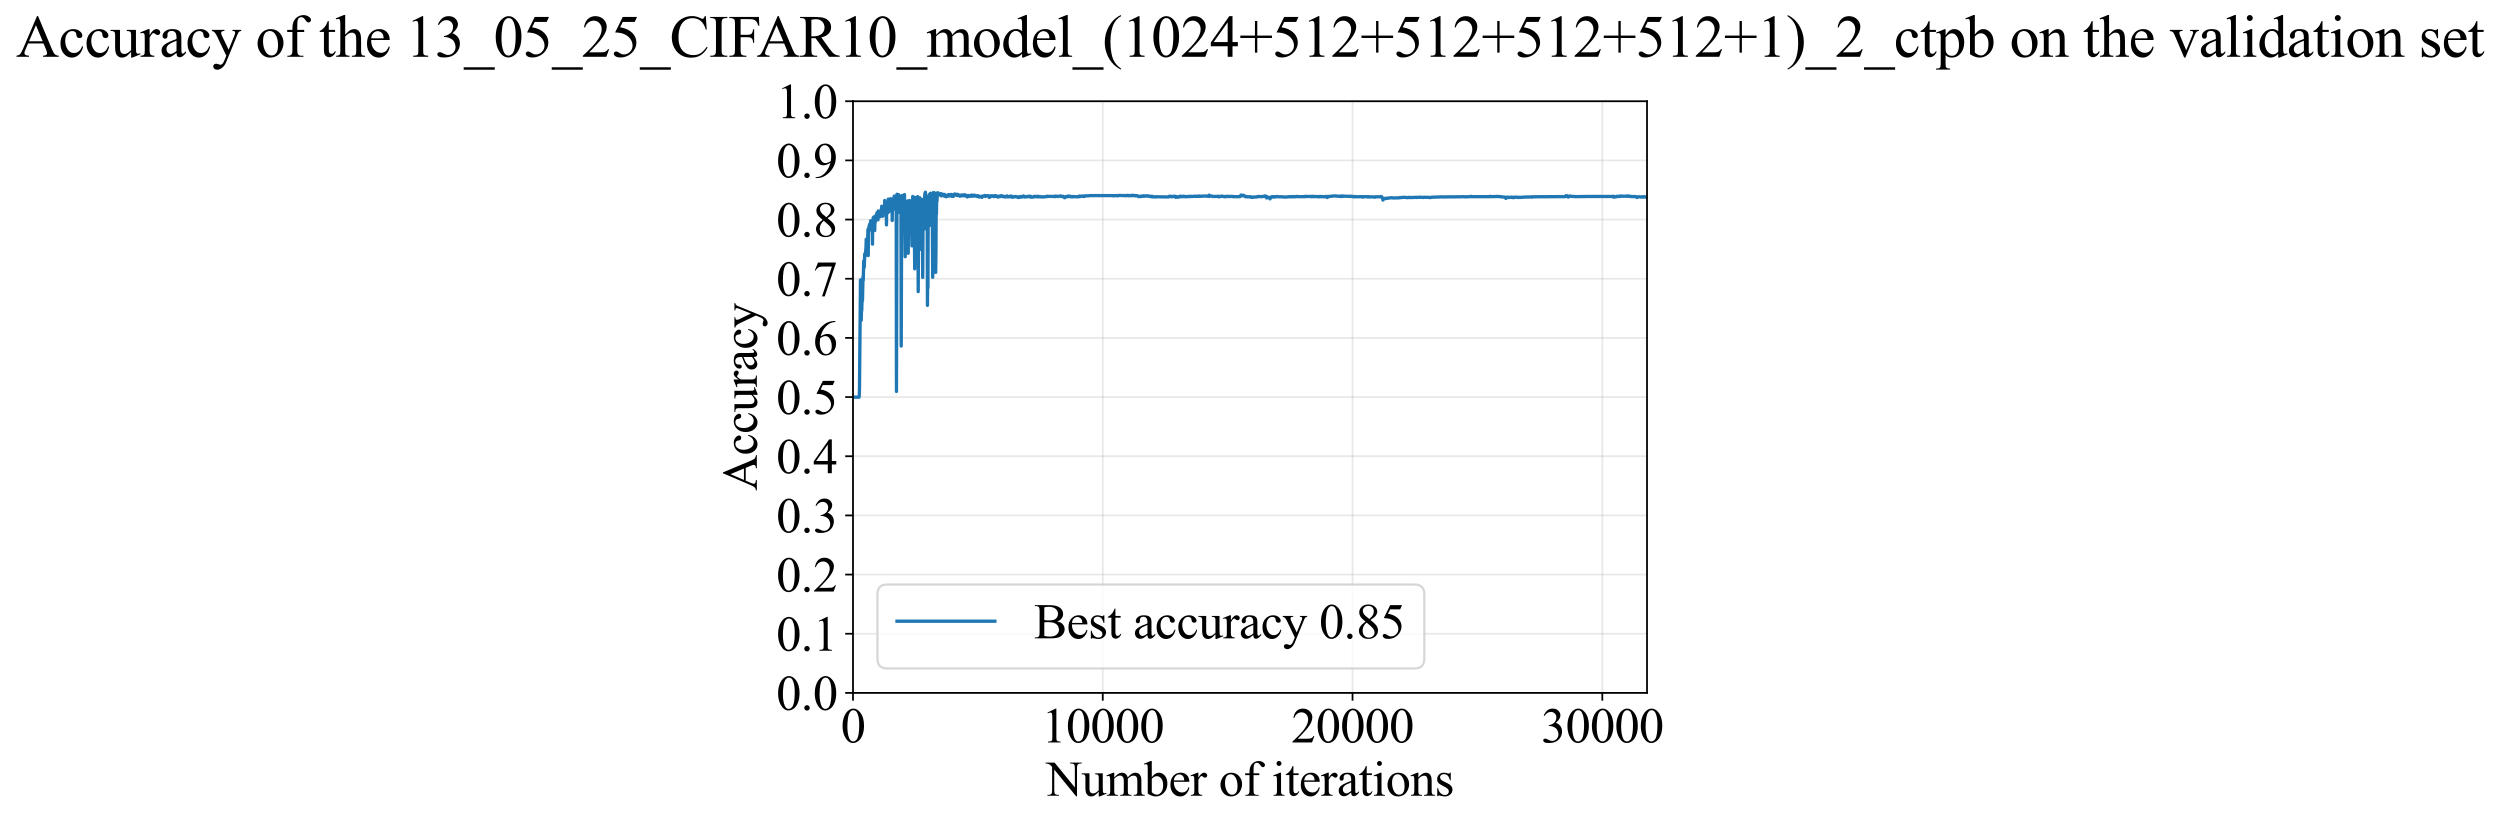 <?xml version="1.0" encoding="utf-8" standalone="no"?>
<!DOCTYPE svg PUBLIC "-//W3C//DTD SVG 1.1//EN"
  "http://www.w3.org/Graphics/SVG/1.1/DTD/svg11.dtd">
<svg xmlns:xlink="http://www.w3.org/1999/xlink" width="1124.4pt" height="369.808pt" viewBox="0 0 1124.4 369.808" xmlns="http://www.w3.org/2000/svg" version="1.1">
 <defs>
  <style type="text/css">*{stroke-linejoin: round; stroke-linecap: butt}</style>
 </defs>
 <g id="figure_1">
  <g id="patch_1">
   <path d="M 0 369.808 
L 1124.4 369.808 
L 1124.4 0 
L 0 0 
z
" style="fill: #ffffff"/>
  </g>
  <g id="axes_1">
   <g id="patch_2">
    <path d="M 383.64 311.644 
L 740.76 311.644 
L 740.76 45.532 
L 383.64 45.532 
z
" style="fill: #ffffff"/>
   </g>
   <g id="matplotlib.axis_1">
    <g id="xtick_1">
     <g id="line2d_1">
      <path d="M 383.64 311.644 
L 383.64 45.532 
" clip-path="url(#p4e8fd385ba)" style="fill: none; stroke: #b0b0b0; stroke-opacity: 0.3; stroke-width: 0.8; stroke-linecap: square"/>
     </g>
     <g id="line2d_2">
      <defs>
       <path id="m412a49f32e" d="M 0 0 
L 0 3.5 
" style="stroke: #000000; stroke-width: 0.8"/>
      </defs>
      <g>
       <use xlink:href="#m412a49f32e" x="383.64" y="311.644" style="stroke: #000000; stroke-width: 0.8"/>
      </g>
     </g>
     <g id="text_1">
      <!-- 0 -->
      <g transform="translate(378.14 333.92) scale(0.22 -0.22)">
       <defs>
        <path id="TimesNewRomanPSMT-30" d="M 231 2094 
Q 231 2819 450 3342 
Q 669 3866 1031 4122 
Q 1313 4325 1613 4325 
Q 2100 4325 2488 3828 
Q 2972 3213 2972 2159 
Q 2972 1422 2759 906 
Q 2547 391 2217 158 
Q 1888 -75 1581 -75 
Q 975 -75 572 641 
Q 231 1244 231 2094 
z
M 844 2016 
Q 844 1141 1059 588 
Q 1238 122 1591 122 
Q 1759 122 1940 273 
Q 2122 425 2216 781 
Q 2359 1319 2359 2297 
Q 2359 3022 2209 3506 
Q 2097 3866 1919 4016 
Q 1791 4119 1609 4119 
Q 1397 4119 1231 3928 
Q 1006 3669 925 3112 
Q 844 2556 844 2016 
z
" transform="scale(0.016)"/>
       </defs>
       <use xlink:href="#TimesNewRomanPSMT-30"/>
      </g>
     </g>
    </g>
    <g id="xtick_2">
     <g id="line2d_3">
      <path d="M 495.977 311.644 
L 495.977 45.532 
" clip-path="url(#p4e8fd385ba)" style="fill: none; stroke: #b0b0b0; stroke-opacity: 0.3; stroke-width: 0.8; stroke-linecap: square"/>
     </g>
     <g id="line2d_4">
      <g>
       <use xlink:href="#m412a49f32e" x="495.977" y="311.644" style="stroke: #000000; stroke-width: 0.8"/>
      </g>
     </g>
     <g id="text_2">
      <!-- 10000 -->
      <g transform="translate(468.477 333.92) scale(0.22 -0.22)">
       <defs>
        <path id="TimesNewRomanPSMT-31" d="M 750 3822 
L 1781 4325 
L 1884 4325 
L 1884 747 
Q 1884 391 1914 303 
Q 1944 216 2037 169 
Q 2131 122 2419 116 
L 2419 0 
L 825 0 
L 825 116 
Q 1125 122 1212 167 
Q 1300 213 1334 289 
Q 1369 366 1369 747 
L 1369 3034 
Q 1369 3497 1338 3628 
Q 1316 3728 1258 3775 
Q 1200 3822 1119 3822 
Q 1003 3822 797 3725 
L 750 3822 
z
" transform="scale(0.016)"/>
       </defs>
       <use xlink:href="#TimesNewRomanPSMT-31"/>
       <use xlink:href="#TimesNewRomanPSMT-30" transform="translate(50 0)"/>
       <use xlink:href="#TimesNewRomanPSMT-30" transform="translate(100 0)"/>
       <use xlink:href="#TimesNewRomanPSMT-30" transform="translate(150 0)"/>
       <use xlink:href="#TimesNewRomanPSMT-30" transform="translate(200 0)"/>
      </g>
     </g>
    </g>
    <g id="xtick_3">
     <g id="line2d_5">
      <path d="M 608.315 311.644 
L 608.315 45.532 
" clip-path="url(#p4e8fd385ba)" style="fill: none; stroke: #b0b0b0; stroke-opacity: 0.3; stroke-width: 0.8; stroke-linecap: square"/>
     </g>
     <g id="line2d_6">
      <g>
       <use xlink:href="#m412a49f32e" x="608.315" y="311.644" style="stroke: #000000; stroke-width: 0.8"/>
      </g>
     </g>
     <g id="text_3">
      <!-- 20000 -->
      <g transform="translate(580.815 333.92) scale(0.22 -0.22)">
       <defs>
        <path id="TimesNewRomanPSMT-32" d="M 2934 816 
L 2638 0 
L 138 0 
L 138 116 
Q 1241 1122 1691 1759 
Q 2141 2397 2141 2925 
Q 2141 3328 1894 3587 
Q 1647 3847 1303 3847 
Q 991 3847 742 3664 
Q 494 3481 375 3128 
L 259 3128 
Q 338 3706 661 4015 
Q 984 4325 1469 4325 
Q 1984 4325 2329 3994 
Q 2675 3663 2675 3213 
Q 2675 2891 2525 2569 
Q 2294 2063 1775 1497 
Q 997 647 803 472 
L 1909 472 
Q 2247 472 2383 497 
Q 2519 522 2628 598 
Q 2738 675 2819 816 
L 2934 816 
z
" transform="scale(0.016)"/>
       </defs>
       <use xlink:href="#TimesNewRomanPSMT-32"/>
       <use xlink:href="#TimesNewRomanPSMT-30" transform="translate(50 0)"/>
       <use xlink:href="#TimesNewRomanPSMT-30" transform="translate(100 0)"/>
       <use xlink:href="#TimesNewRomanPSMT-30" transform="translate(150 0)"/>
       <use xlink:href="#TimesNewRomanPSMT-30" transform="translate(200 0)"/>
      </g>
     </g>
    </g>
    <g id="xtick_4">
     <g id="line2d_7">
      <path d="M 720.652 311.644 
L 720.652 45.532 
" clip-path="url(#p4e8fd385ba)" style="fill: none; stroke: #b0b0b0; stroke-opacity: 0.3; stroke-width: 0.8; stroke-linecap: square"/>
     </g>
     <g id="line2d_8">
      <g>
       <use xlink:href="#m412a49f32e" x="720.652" y="311.644" style="stroke: #000000; stroke-width: 0.8"/>
      </g>
     </g>
     <g id="text_4">
      <!-- 30000 -->
      <g transform="translate(693.152 333.92) scale(0.22 -0.22)">
       <defs>
        <path id="TimesNewRomanPSMT-33" d="M 325 3431 
Q 506 3859 782 4092 
Q 1059 4325 1472 4325 
Q 1981 4325 2253 3994 
Q 2459 3747 2459 3466 
Q 2459 3003 1878 2509 
Q 2269 2356 2469 2072 
Q 2669 1788 2669 1403 
Q 2669 853 2319 450 
Q 1863 -75 997 -75 
Q 569 -75 414 31 
Q 259 138 259 259 
Q 259 350 332 419 
Q 406 488 509 488 
Q 588 488 669 463 
Q 722 447 909 348 
Q 1097 250 1169 231 
Q 1284 197 1416 197 
Q 1734 197 1970 444 
Q 2206 691 2206 1028 
Q 2206 1275 2097 1509 
Q 2016 1684 1919 1775 
Q 1784 1900 1550 2001 
Q 1316 2103 1072 2103 
L 972 2103 
L 972 2197 
Q 1219 2228 1467 2375 
Q 1716 2522 1828 2728 
Q 1941 2934 1941 3181 
Q 1941 3503 1739 3701 
Q 1538 3900 1238 3900 
Q 753 3900 428 3381 
L 325 3431 
z
" transform="scale(0.016)"/>
       </defs>
       <use xlink:href="#TimesNewRomanPSMT-33"/>
       <use xlink:href="#TimesNewRomanPSMT-30" transform="translate(50 0)"/>
       <use xlink:href="#TimesNewRomanPSMT-30" transform="translate(100 0)"/>
       <use xlink:href="#TimesNewRomanPSMT-30" transform="translate(150 0)"/>
       <use xlink:href="#TimesNewRomanPSMT-30" transform="translate(200 0)"/>
      </g>
     </g>
    </g>
    <g id="text_5">
     <!-- Number of iterations -->
     <g transform="translate(470.558 357.902) scale(0.22 -0.22)">
      <defs>
       <path id="TimesNewRomanPSMT-4e" d="M -84 4238 
L 1066 4238 
L 3656 1059 
L 3656 3503 
Q 3656 3894 3569 3991 
Q 3453 4122 3203 4122 
L 3056 4122 
L 3056 4238 
L 4531 4238 
L 4531 4122 
L 4381 4122 
Q 4113 4122 4000 3959 
Q 3931 3859 3931 3503 
L 3931 -69 
L 3819 -69 
L 1025 3344 
L 1025 734 
Q 1025 344 1109 247 
Q 1228 116 1475 116 
L 1625 116 
L 1625 0 
L 150 0 
L 150 116 
L 297 116 
Q 569 116 681 278 
Q 750 378 750 734 
L 750 3681 
Q 566 3897 470 3965 
Q 375 4034 191 4094 
Q 100 4122 -84 4122 
L -84 4238 
z
" transform="scale(0.016)"/>
       <path id="TimesNewRomanPSMT-75" d="M 2709 2863 
L 2709 1128 
Q 2709 631 2732 520 
Q 2756 409 2807 365 
Q 2859 322 2928 322 
Q 3025 322 3147 375 
L 3191 266 
L 2334 -88 
L 2194 -88 
L 2194 519 
Q 1825 119 1631 15 
Q 1438 -88 1222 -88 
Q 981 -88 804 51 
Q 628 191 559 409 
Q 491 628 491 1028 
L 491 2306 
Q 491 2509 447 2587 
Q 403 2666 317 2708 
Q 231 2750 6 2747 
L 6 2863 
L 1009 2863 
L 1009 947 
Q 1009 547 1148 422 
Q 1288 297 1484 297 
Q 1619 297 1789 381 
Q 1959 466 2194 703 
L 2194 2325 
Q 2194 2569 2105 2655 
Q 2016 2741 1734 2747 
L 1734 2863 
L 2709 2863 
z
" transform="scale(0.016)"/>
       <path id="TimesNewRomanPSMT-6d" d="M 1050 2338 
Q 1363 2650 1419 2697 
Q 1559 2816 1721 2881 
Q 1884 2947 2044 2947 
Q 2313 2947 2506 2790 
Q 2700 2634 2766 2338 
Q 3088 2713 3309 2830 
Q 3531 2947 3766 2947 
Q 3994 2947 4170 2830 
Q 4347 2713 4450 2447 
Q 4519 2266 4519 1878 
L 4519 647 
Q 4519 378 4559 278 
Q 4591 209 4675 161 
Q 4759 113 4950 113 
L 4950 0 
L 3538 0 
L 3538 113 
L 3597 113 
Q 3781 113 3884 184 
Q 3956 234 3988 344 
Q 4000 397 4000 647 
L 4000 1878 
Q 4000 2228 3916 2372 
Q 3794 2572 3525 2572 
Q 3359 2572 3192 2489 
Q 3025 2406 2788 2181 
L 2781 2147 
L 2788 2013 
L 2788 647 
Q 2788 353 2820 281 
Q 2853 209 2943 161 
Q 3034 113 3253 113 
L 3253 0 
L 1806 0 
L 1806 113 
Q 2044 113 2133 169 
Q 2222 225 2256 338 
Q 2272 391 2272 647 
L 2272 1878 
Q 2272 2228 2169 2381 
Q 2031 2581 1784 2581 
Q 1616 2581 1450 2491 
Q 1191 2353 1050 2181 
L 1050 647 
Q 1050 366 1089 281 
Q 1128 197 1204 155 
Q 1281 113 1516 113 
L 1516 0 
L 100 0 
L 100 113 
Q 297 113 375 155 
Q 453 197 493 289 
Q 534 381 534 647 
L 534 1741 
Q 534 2213 506 2350 
Q 484 2453 437 2492 
Q 391 2531 309 2531 
Q 222 2531 100 2484 
L 53 2597 
L 916 2947 
L 1050 2947 
L 1050 2338 
z
" transform="scale(0.016)"/>
       <path id="TimesNewRomanPSMT-62" d="M 984 2369 
Q 1400 2947 1881 2947 
Q 2322 2947 2650 2570 
Q 2978 2194 2978 1541 
Q 2978 778 2472 313 
Q 2038 -88 1503 -88 
Q 1253 -88 995 3 
Q 738 94 469 275 
L 469 3241 
Q 469 3728 445 3840 
Q 422 3953 372 3993 
Q 322 4034 247 4034 
Q 159 4034 28 3984 
L -16 4094 
L 844 4444 
L 984 4444 
L 984 2369 
z
M 984 2169 
L 984 456 
Q 1144 300 1314 220 
Q 1484 141 1663 141 
Q 1947 141 2192 453 
Q 2438 766 2438 1363 
Q 2438 1913 2192 2208 
Q 1947 2503 1634 2503 
Q 1469 2503 1303 2419 
Q 1178 2356 984 2169 
z
" transform="scale(0.016)"/>
       <path id="TimesNewRomanPSMT-65" d="M 681 1784 
Q 678 1147 991 784 
Q 1303 422 1725 422 
Q 2006 422 2214 576 
Q 2422 731 2563 1106 
L 2659 1044 
Q 2594 616 2278 264 
Q 1963 -88 1488 -88 
Q 972 -88 605 314 
Q 238 716 238 1394 
Q 238 2128 614 2539 
Q 991 2950 1559 2950 
Q 2041 2950 2350 2633 
Q 2659 2316 2659 1784 
L 681 1784 
z
M 681 1966 
L 2006 1966 
Q 1991 2241 1941 2353 
Q 1863 2528 1708 2628 
Q 1553 2728 1384 2728 
Q 1125 2728 920 2526 
Q 716 2325 681 1966 
z
" transform="scale(0.016)"/>
       <path id="TimesNewRomanPSMT-72" d="M 1038 2947 
L 1038 2303 
Q 1397 2947 1775 2947 
Q 1947 2947 2059 2842 
Q 2172 2738 2172 2600 
Q 2172 2478 2090 2393 
Q 2009 2309 1897 2309 
Q 1788 2309 1652 2417 
Q 1516 2525 1450 2525 
Q 1394 2525 1328 2463 
Q 1188 2334 1038 2041 
L 1038 669 
Q 1038 431 1097 309 
Q 1138 225 1241 169 
Q 1344 113 1538 113 
L 1538 0 
L 72 0 
L 72 113 
Q 291 113 397 181 
Q 475 231 506 341 
Q 522 394 522 644 
L 522 1753 
Q 522 2253 501 2348 
Q 481 2444 426 2487 
Q 372 2531 291 2531 
Q 194 2531 72 2484 
L 41 2597 
L 906 2947 
L 1038 2947 
z
" transform="scale(0.016)"/>
       <path id="TimesNewRomanPSMT-20" transform="scale(0.016)"/>
       <path id="TimesNewRomanPSMT-6f" d="M 1600 2947 
Q 2250 2947 2644 2453 
Q 2978 2031 2978 1484 
Q 2978 1100 2793 706 
Q 2609 313 2286 112 
Q 1963 -88 1566 -88 
Q 919 -88 538 428 
Q 216 863 216 1403 
Q 216 1797 411 2186 
Q 606 2575 925 2761 
Q 1244 2947 1600 2947 
z
M 1503 2744 
Q 1338 2744 1170 2645 
Q 1003 2547 900 2300 
Q 797 2053 797 1666 
Q 797 1041 1045 587 
Q 1294 134 1700 134 
Q 2003 134 2200 384 
Q 2397 634 2397 1244 
Q 2397 2006 2069 2444 
Q 1847 2744 1503 2744 
z
" transform="scale(0.016)"/>
       <path id="TimesNewRomanPSMT-66" d="M 1319 2638 
L 1319 756 
Q 1319 356 1406 250 
Q 1522 113 1716 113 
L 1975 113 
L 1975 0 
L 266 0 
L 266 113 
L 394 113 
Q 519 113 622 175 
Q 725 238 764 344 
Q 803 450 803 756 
L 803 2638 
L 247 2638 
L 247 2863 
L 803 2863 
L 803 3050 
Q 803 3478 940 3775 
Q 1078 4072 1361 4255 
Q 1644 4438 1997 4438 
Q 2325 4438 2600 4225 
Q 2781 4084 2781 3909 
Q 2781 3816 2700 3733 
Q 2619 3650 2525 3650 
Q 2453 3650 2373 3701 
Q 2294 3753 2178 3923 
Q 2063 4094 1966 4153 
Q 1869 4213 1750 4213 
Q 1606 4213 1506 4136 
Q 1406 4059 1362 3898 
Q 1319 3738 1319 3069 
L 1319 2863 
L 2056 2863 
L 2056 2638 
L 1319 2638 
z
" transform="scale(0.016)"/>
       <path id="TimesNewRomanPSMT-69" d="M 928 4444 
Q 1059 4444 1151 4351 
Q 1244 4259 1244 4128 
Q 1244 3997 1151 3903 
Q 1059 3809 928 3809 
Q 797 3809 703 3903 
Q 609 3997 609 4128 
Q 609 4259 701 4351 
Q 794 4444 928 4444 
z
M 1188 2947 
L 1188 647 
Q 1188 378 1227 289 
Q 1266 200 1342 156 
Q 1419 113 1622 113 
L 1622 0 
L 231 0 
L 231 113 
Q 441 113 512 153 
Q 584 194 626 287 
Q 669 381 669 647 
L 669 1750 
Q 669 2216 641 2353 
Q 619 2453 572 2492 
Q 525 2531 444 2531 
Q 356 2531 231 2484 
L 188 2597 
L 1050 2947 
L 1188 2947 
z
" transform="scale(0.016)"/>
       <path id="TimesNewRomanPSMT-74" d="M 1031 3803 
L 1031 2863 
L 1700 2863 
L 1700 2644 
L 1031 2644 
L 1031 788 
Q 1031 509 1111 412 
Q 1191 316 1316 316 
Q 1419 316 1516 380 
Q 1613 444 1666 569 
L 1788 569 
Q 1678 263 1478 108 
Q 1278 -47 1066 -47 
Q 922 -47 784 33 
Q 647 113 581 261 
Q 516 409 516 719 
L 516 2644 
L 63 2644 
L 63 2747 
Q 234 2816 414 2980 
Q 594 3144 734 3369 
Q 806 3488 934 3803 
L 1031 3803 
z
" transform="scale(0.016)"/>
       <path id="TimesNewRomanPSMT-61" d="M 1822 413 
Q 1381 72 1269 19 
Q 1100 -59 909 -59 
Q 613 -59 420 144 
Q 228 347 228 678 
Q 228 888 322 1041 
Q 450 1253 767 1440 
Q 1084 1628 1822 1897 
L 1822 2009 
Q 1822 2438 1686 2597 
Q 1550 2756 1291 2756 
Q 1094 2756 978 2650 
Q 859 2544 859 2406 
L 866 2225 
Q 866 2081 792 2003 
Q 719 1925 600 1925 
Q 484 1925 411 2006 
Q 338 2088 338 2228 
Q 338 2497 613 2722 
Q 888 2947 1384 2947 
Q 1766 2947 2009 2819 
Q 2194 2722 2281 2516 
Q 2338 2381 2338 1966 
L 2338 994 
Q 2338 584 2353 492 
Q 2369 400 2405 369 
Q 2441 338 2488 338 
Q 2538 338 2575 359 
Q 2641 400 2828 588 
L 2828 413 
Q 2478 -56 2159 -56 
Q 2006 -56 1915 50 
Q 1825 156 1822 413 
z
M 1822 616 
L 1822 1706 
Q 1350 1519 1213 1441 
Q 966 1303 859 1153 
Q 753 1003 753 825 
Q 753 600 887 451 
Q 1022 303 1197 303 
Q 1434 303 1822 616 
z
" transform="scale(0.016)"/>
       <path id="TimesNewRomanPSMT-6e" d="M 1034 2341 
Q 1538 2947 1994 2947 
Q 2228 2947 2397 2830 
Q 2566 2713 2666 2444 
Q 2734 2256 2734 1869 
L 2734 647 
Q 2734 375 2778 278 
Q 2813 200 2889 156 
Q 2966 113 3172 113 
L 3172 0 
L 1756 0 
L 1756 113 
L 1816 113 
Q 2016 113 2095 173 
Q 2175 234 2206 353 
Q 2219 400 2219 647 
L 2219 1819 
Q 2219 2209 2117 2386 
Q 2016 2563 1775 2563 
Q 1403 2563 1034 2156 
L 1034 647 
Q 1034 356 1069 288 
Q 1113 197 1189 155 
Q 1266 113 1500 113 
L 1500 0 
L 84 0 
L 84 113 
L 147 113 
Q 366 113 442 223 
Q 519 334 519 647 
L 519 1709 
Q 519 2225 495 2337 
Q 472 2450 423 2490 
Q 375 2531 294 2531 
Q 206 2531 84 2484 
L 38 2597 
L 900 2947 
L 1034 2947 
L 1034 2341 
z
" transform="scale(0.016)"/>
       <path id="TimesNewRomanPSMT-73" d="M 2050 2947 
L 2050 1972 
L 1947 1972 
Q 1828 2431 1642 2597 
Q 1456 2763 1169 2763 
Q 950 2763 815 2647 
Q 681 2531 681 2391 
Q 681 2216 781 2091 
Q 878 1963 1175 1819 
L 1631 1597 
Q 2266 1288 2266 781 
Q 2266 391 1970 151 
Q 1675 -88 1309 -88 
Q 1047 -88 709 6 
Q 606 38 541 38 
Q 469 38 428 -44 
L 325 -44 
L 325 978 
L 428 978 
Q 516 541 762 319 
Q 1009 97 1316 97 
Q 1531 97 1667 223 
Q 1803 350 1803 528 
Q 1803 744 1651 891 
Q 1500 1038 1047 1263 
Q 594 1488 453 1669 
Q 313 1847 313 2119 
Q 313 2472 555 2709 
Q 797 2947 1181 2947 
Q 1350 2947 1591 2875 
Q 1750 2828 1803 2828 
Q 1853 2828 1881 2850 
Q 1909 2872 1947 2947 
L 2050 2947 
z
" transform="scale(0.016)"/>
      </defs>
      <use xlink:href="#TimesNewRomanPSMT-4e"/>
      <use xlink:href="#TimesNewRomanPSMT-75" transform="translate(72.217 0)"/>
      <use xlink:href="#TimesNewRomanPSMT-6d" transform="translate(122.217 0)"/>
      <use xlink:href="#TimesNewRomanPSMT-62" transform="translate(200 0)"/>
      <use xlink:href="#TimesNewRomanPSMT-65" transform="translate(250 0)"/>
      <use xlink:href="#TimesNewRomanPSMT-72" transform="translate(294.385 0)"/>
      <use xlink:href="#TimesNewRomanPSMT-20" transform="translate(327.686 0)"/>
      <use xlink:href="#TimesNewRomanPSMT-6f" transform="translate(352.686 0)"/>
      <use xlink:href="#TimesNewRomanPSMT-66" transform="translate(402.686 0)"/>
      <use xlink:href="#TimesNewRomanPSMT-20" transform="translate(435.986 0)"/>
      <use xlink:href="#TimesNewRomanPSMT-69" transform="translate(460.986 0)"/>
      <use xlink:href="#TimesNewRomanPSMT-74" transform="translate(488.77 0)"/>
      <use xlink:href="#TimesNewRomanPSMT-65" transform="translate(516.553 0)"/>
      <use xlink:href="#TimesNewRomanPSMT-72" transform="translate(560.938 0)"/>
      <use xlink:href="#TimesNewRomanPSMT-61" transform="translate(594.238 0)"/>
      <use xlink:href="#TimesNewRomanPSMT-74" transform="translate(638.623 0)"/>
      <use xlink:href="#TimesNewRomanPSMT-69" transform="translate(666.406 0)"/>
      <use xlink:href="#TimesNewRomanPSMT-6f" transform="translate(694.189 0)"/>
      <use xlink:href="#TimesNewRomanPSMT-6e" transform="translate(744.189 0)"/>
      <use xlink:href="#TimesNewRomanPSMT-73" transform="translate(794.189 0)"/>
     </g>
    </g>
   </g>
   <g id="matplotlib.axis_2">
    <g id="ytick_1">
     <g id="line2d_9">
      <path d="M 383.64 311.644 
L 740.76 311.644 
" clip-path="url(#p4e8fd385ba)" style="fill: none; stroke: #b0b0b0; stroke-opacity: 0.3; stroke-width: 0.8; stroke-linecap: square"/>
     </g>
     <g id="line2d_10">
      <defs>
       <path id="m7a99640d51" d="M 0 0 
L -3.5 0 
" style="stroke: #000000; stroke-width: 0.8"/>
      </defs>
      <g>
       <use xlink:href="#m7a99640d51" x="383.64" y="311.644" style="stroke: #000000; stroke-width: 0.8"/>
      </g>
     </g>
     <g id="text_6">
      <!-- 0.0 -->
      <g transform="translate(349.14 319.282) scale(0.22 -0.22)">
       <defs>
        <path id="TimesNewRomanPSMT-2e" d="M 800 606 
Q 947 606 1047 504 
Q 1147 403 1147 259 
Q 1147 116 1045 14 
Q 944 -88 800 -88 
Q 656 -88 554 14 
Q 453 116 453 259 
Q 453 406 554 506 
Q 656 606 800 606 
z
" transform="scale(0.016)"/>
       </defs>
       <use xlink:href="#TimesNewRomanPSMT-30"/>
       <use xlink:href="#TimesNewRomanPSMT-2e" transform="translate(50 0)"/>
       <use xlink:href="#TimesNewRomanPSMT-30" transform="translate(75 0)"/>
      </g>
     </g>
    </g>
    <g id="ytick_2">
     <g id="line2d_11">
      <path d="M 383.64 285.032 
L 740.76 285.032 
" clip-path="url(#p4e8fd385ba)" style="fill: none; stroke: #b0b0b0; stroke-opacity: 0.3; stroke-width: 0.8; stroke-linecap: square"/>
     </g>
     <g id="line2d_12">
      <g>
       <use xlink:href="#m7a99640d51" x="383.64" y="285.032" style="stroke: #000000; stroke-width: 0.8"/>
      </g>
     </g>
     <g id="text_7">
      <!-- 0.1 -->
      <g transform="translate(349.14 292.67) scale(0.22 -0.22)">
       <use xlink:href="#TimesNewRomanPSMT-30"/>
       <use xlink:href="#TimesNewRomanPSMT-2e" transform="translate(50 0)"/>
       <use xlink:href="#TimesNewRomanPSMT-31" transform="translate(75 0)"/>
      </g>
     </g>
    </g>
    <g id="ytick_3">
     <g id="line2d_13">
      <path d="M 383.64 258.421 
L 740.76 258.421 
" clip-path="url(#p4e8fd385ba)" style="fill: none; stroke: #b0b0b0; stroke-opacity: 0.3; stroke-width: 0.8; stroke-linecap: square"/>
     </g>
     <g id="line2d_14">
      <g>
       <use xlink:href="#m7a99640d51" x="383.64" y="258.421" style="stroke: #000000; stroke-width: 0.8"/>
      </g>
     </g>
     <g id="text_8">
      <!-- 0.2 -->
      <g transform="translate(349.14 266.059) scale(0.22 -0.22)">
       <use xlink:href="#TimesNewRomanPSMT-30"/>
       <use xlink:href="#TimesNewRomanPSMT-2e" transform="translate(50 0)"/>
       <use xlink:href="#TimesNewRomanPSMT-32" transform="translate(75 0)"/>
      </g>
     </g>
    </g>
    <g id="ytick_4">
     <g id="line2d_15">
      <path d="M 383.64 231.81 
L 740.76 231.81 
" clip-path="url(#p4e8fd385ba)" style="fill: none; stroke: #b0b0b0; stroke-opacity: 0.3; stroke-width: 0.8; stroke-linecap: square"/>
     </g>
     <g id="line2d_16">
      <g>
       <use xlink:href="#m7a99640d51" x="383.64" y="231.81" style="stroke: #000000; stroke-width: 0.8"/>
      </g>
     </g>
     <g id="text_9">
      <!-- 0.3 -->
      <g transform="translate(349.14 239.448) scale(0.22 -0.22)">
       <use xlink:href="#TimesNewRomanPSMT-30"/>
       <use xlink:href="#TimesNewRomanPSMT-2e" transform="translate(50 0)"/>
       <use xlink:href="#TimesNewRomanPSMT-33" transform="translate(75 0)"/>
      </g>
     </g>
    </g>
    <g id="ytick_5">
     <g id="line2d_17">
      <path d="M 383.64 205.199 
L 740.76 205.199 
" clip-path="url(#p4e8fd385ba)" style="fill: none; stroke: #b0b0b0; stroke-opacity: 0.3; stroke-width: 0.8; stroke-linecap: square"/>
     </g>
     <g id="line2d_18">
      <g>
       <use xlink:href="#m7a99640d51" x="383.64" y="205.199" style="stroke: #000000; stroke-width: 0.8"/>
      </g>
     </g>
     <g id="text_10">
      <!-- 0.4 -->
      <g transform="translate(349.14 212.837) scale(0.22 -0.22)">
       <defs>
        <path id="TimesNewRomanPSMT-34" d="M 2978 1563 
L 2978 1119 
L 2409 1119 
L 2409 0 
L 1894 0 
L 1894 1119 
L 100 1119 
L 100 1519 
L 2066 4325 
L 2409 4325 
L 2409 1563 
L 2978 1563 
z
M 1894 1563 
L 1894 3666 
L 406 1563 
L 1894 1563 
z
" transform="scale(0.016)"/>
       </defs>
       <use xlink:href="#TimesNewRomanPSMT-30"/>
       <use xlink:href="#TimesNewRomanPSMT-2e" transform="translate(50 0)"/>
       <use xlink:href="#TimesNewRomanPSMT-34" transform="translate(75 0)"/>
      </g>
     </g>
    </g>
    <g id="ytick_6">
     <g id="line2d_19">
      <path d="M 383.64 178.588 
L 740.76 178.588 
" clip-path="url(#p4e8fd385ba)" style="fill: none; stroke: #b0b0b0; stroke-opacity: 0.3; stroke-width: 0.8; stroke-linecap: square"/>
     </g>
     <g id="line2d_20">
      <g>
       <use xlink:href="#m7a99640d51" x="383.64" y="178.588" style="stroke: #000000; stroke-width: 0.8"/>
      </g>
     </g>
     <g id="text_11">
      <!-- 0.5 -->
      <g transform="translate(349.14 186.226) scale(0.22 -0.22)">
       <defs>
        <path id="TimesNewRomanPSMT-35" d="M 2778 4238 
L 2534 3706 
L 1259 3706 
L 981 3138 
Q 1809 3016 2294 2522 
Q 2709 2097 2709 1522 
Q 2709 1188 2573 903 
Q 2438 619 2231 419 
Q 2025 219 1772 97 
Q 1413 -75 1034 -75 
Q 653 -75 479 54 
Q 306 184 306 341 
Q 306 428 378 495 
Q 450 563 559 563 
Q 641 563 702 538 
Q 763 513 909 409 
Q 1144 247 1384 247 
Q 1750 247 2026 523 
Q 2303 800 2303 1197 
Q 2303 1581 2056 1914 
Q 1809 2247 1375 2428 
Q 1034 2569 447 2591 
L 1259 4238 
L 2778 4238 
z
" transform="scale(0.016)"/>
       </defs>
       <use xlink:href="#TimesNewRomanPSMT-30"/>
       <use xlink:href="#TimesNewRomanPSMT-2e" transform="translate(50 0)"/>
       <use xlink:href="#TimesNewRomanPSMT-35" transform="translate(75 0)"/>
      </g>
     </g>
    </g>
    <g id="ytick_7">
     <g id="line2d_21">
      <path d="M 383.64 151.976 
L 740.76 151.976 
" clip-path="url(#p4e8fd385ba)" style="fill: none; stroke: #b0b0b0; stroke-opacity: 0.3; stroke-width: 0.8; stroke-linecap: square"/>
     </g>
     <g id="line2d_22">
      <g>
       <use xlink:href="#m7a99640d51" x="383.64" y="151.976" style="stroke: #000000; stroke-width: 0.8"/>
      </g>
     </g>
     <g id="text_12">
      <!-- 0.6 -->
      <g transform="translate(349.14 159.614) scale(0.22 -0.22)">
       <defs>
        <path id="TimesNewRomanPSMT-36" d="M 2869 4325 
L 2869 4209 
Q 2456 4169 2195 4045 
Q 1934 3922 1679 3669 
Q 1425 3416 1258 3105 
Q 1091 2794 978 2366 
Q 1428 2675 1881 2675 
Q 2316 2675 2634 2325 
Q 2953 1975 2953 1425 
Q 2953 894 2631 456 
Q 2244 -75 1606 -75 
Q 1172 -75 869 213 
Q 275 772 275 1663 
Q 275 2231 503 2743 
Q 731 3256 1154 3653 
Q 1578 4050 1965 4187 
Q 2353 4325 2688 4325 
L 2869 4325 
z
M 925 2138 
Q 869 1716 869 1456 
Q 869 1156 980 804 
Q 1091 453 1309 247 
Q 1469 100 1697 100 
Q 1969 100 2183 356 
Q 2397 613 2397 1088 
Q 2397 1622 2184 2012 
Q 1972 2403 1581 2403 
Q 1463 2403 1327 2353 
Q 1191 2303 925 2138 
z
" transform="scale(0.016)"/>
       </defs>
       <use xlink:href="#TimesNewRomanPSMT-30"/>
       <use xlink:href="#TimesNewRomanPSMT-2e" transform="translate(50 0)"/>
       <use xlink:href="#TimesNewRomanPSMT-36" transform="translate(75 0)"/>
      </g>
     </g>
    </g>
    <g id="ytick_8">
     <g id="line2d_23">
      <path d="M 383.64 125.365 
L 740.76 125.365 
" clip-path="url(#p4e8fd385ba)" style="fill: none; stroke: #b0b0b0; stroke-opacity: 0.3; stroke-width: 0.8; stroke-linecap: square"/>
     </g>
     <g id="line2d_24">
      <g>
       <use xlink:href="#m7a99640d51" x="383.64" y="125.365" style="stroke: #000000; stroke-width: 0.8"/>
      </g>
     </g>
     <g id="text_13">
      <!-- 0.7 -->
      <g transform="translate(349.14 133.003) scale(0.22 -0.22)">
       <defs>
        <path id="TimesNewRomanPSMT-37" d="M 644 4238 
L 2916 4238 
L 2916 4119 
L 1503 -88 
L 1153 -88 
L 2419 3728 
L 1253 3728 
Q 900 3728 750 3644 
Q 488 3500 328 3200 
L 238 3234 
L 644 4238 
z
" transform="scale(0.016)"/>
       </defs>
       <use xlink:href="#TimesNewRomanPSMT-30"/>
       <use xlink:href="#TimesNewRomanPSMT-2e" transform="translate(50 0)"/>
       <use xlink:href="#TimesNewRomanPSMT-37" transform="translate(75 0)"/>
      </g>
     </g>
    </g>
    <g id="ytick_9">
     <g id="line2d_25">
      <path d="M 383.64 98.754 
L 740.76 98.754 
" clip-path="url(#p4e8fd385ba)" style="fill: none; stroke: #b0b0b0; stroke-opacity: 0.3; stroke-width: 0.8; stroke-linecap: square"/>
     </g>
     <g id="line2d_26">
      <g>
       <use xlink:href="#m7a99640d51" x="383.64" y="98.754" style="stroke: #000000; stroke-width: 0.8"/>
      </g>
     </g>
     <g id="text_14">
      <!-- 0.8 -->
      <g transform="translate(349.14 106.392) scale(0.22 -0.22)">
       <defs>
        <path id="TimesNewRomanPSMT-38" d="M 1228 2134 
Q 725 2547 579 2797 
Q 434 3047 434 3316 
Q 434 3728 753 4026 
Q 1072 4325 1600 4325 
Q 2113 4325 2425 4047 
Q 2738 3769 2738 3413 
Q 2738 3175 2569 2928 
Q 2400 2681 1866 2347 
Q 2416 1922 2594 1678 
Q 2831 1359 2831 1006 
Q 2831 559 2490 242 
Q 2150 -75 1597 -75 
Q 994 -75 656 303 
Q 388 606 388 966 
Q 388 1247 577 1523 
Q 766 1800 1228 2134 
z
M 1719 2469 
Q 2094 2806 2194 3001 
Q 2294 3197 2294 3444 
Q 2294 3772 2109 3958 
Q 1925 4144 1606 4144 
Q 1288 4144 1088 3959 
Q 888 3775 888 3528 
Q 888 3366 970 3203 
Q 1053 3041 1206 2894 
L 1719 2469 
z
M 1375 2016 
Q 1116 1797 991 1539 
Q 866 1281 866 981 
Q 866 578 1086 336 
Q 1306 94 1647 94 
Q 1984 94 2187 284 
Q 2391 475 2391 747 
Q 2391 972 2272 1150 
Q 2050 1481 1375 2016 
z
" transform="scale(0.016)"/>
       </defs>
       <use xlink:href="#TimesNewRomanPSMT-30"/>
       <use xlink:href="#TimesNewRomanPSMT-2e" transform="translate(50 0)"/>
       <use xlink:href="#TimesNewRomanPSMT-38" transform="translate(75 0)"/>
      </g>
     </g>
    </g>
    <g id="ytick_10">
     <g id="line2d_27">
      <path d="M 383.64 72.143 
L 740.76 72.143 
" clip-path="url(#p4e8fd385ba)" style="fill: none; stroke: #b0b0b0; stroke-opacity: 0.3; stroke-width: 0.8; stroke-linecap: square"/>
     </g>
     <g id="line2d_28">
      <g>
       <use xlink:href="#m7a99640d51" x="383.64" y="72.143" style="stroke: #000000; stroke-width: 0.8"/>
      </g>
     </g>
     <g id="text_15">
      <!-- 0.9 -->
      <g transform="translate(349.14 79.781) scale(0.22 -0.22)">
       <defs>
        <path id="TimesNewRomanPSMT-39" d="M 338 -88 
L 338 28 
Q 744 34 1094 217 
Q 1444 400 1770 856 
Q 2097 1313 2225 1859 
Q 1734 1544 1338 1544 
Q 891 1544 572 1889 
Q 253 2234 253 2806 
Q 253 3363 572 3797 
Q 956 4325 1575 4325 
Q 2097 4325 2469 3894 
Q 2925 3359 2925 2575 
Q 2925 1869 2578 1258 
Q 2231 647 1613 244 
Q 1109 -88 516 -88 
L 338 -88 
z
M 2275 2091 
Q 2331 2497 2331 2741 
Q 2331 3044 2228 3395 
Q 2125 3747 1936 3934 
Q 1747 4122 1506 4122 
Q 1228 4122 1018 3872 
Q 809 3622 809 3128 
Q 809 2469 1088 2097 
Q 1291 1828 1588 1828 
Q 1731 1828 1928 1897 
Q 2125 1966 2275 2091 
z
" transform="scale(0.016)"/>
       </defs>
       <use xlink:href="#TimesNewRomanPSMT-30"/>
       <use xlink:href="#TimesNewRomanPSMT-2e" transform="translate(50 0)"/>
       <use xlink:href="#TimesNewRomanPSMT-39" transform="translate(75 0)"/>
      </g>
     </g>
    </g>
    <g id="ytick_11">
     <g id="line2d_29">
      <path d="M 383.64 45.532 
L 740.76 45.532 
" clip-path="url(#p4e8fd385ba)" style="fill: none; stroke: #b0b0b0; stroke-opacity: 0.3; stroke-width: 0.8; stroke-linecap: square"/>
     </g>
     <g id="line2d_30">
      <g>
       <use xlink:href="#m7a99640d51" x="383.64" y="45.532" style="stroke: #000000; stroke-width: 0.8"/>
      </g>
     </g>
     <g id="text_16">
      <!-- 1.0 -->
      <g transform="translate(349.14 53.17) scale(0.22 -0.22)">
       <use xlink:href="#TimesNewRomanPSMT-31"/>
       <use xlink:href="#TimesNewRomanPSMT-2e" transform="translate(50 0)"/>
       <use xlink:href="#TimesNewRomanPSMT-30" transform="translate(75 0)"/>
      </g>
     </g>
    </g>
    <g id="text_17">
     <!-- Accuracy -->
     <g transform="translate(340.393 220.726) rotate(-90) scale(0.22 -0.22)">
      <defs>
       <path id="TimesNewRomanPSMT-41" d="M 2928 1419 
L 1288 1419 
L 1000 750 
Q 894 503 894 381 
Q 894 284 986 211 
Q 1078 138 1384 116 
L 1384 0 
L 50 0 
L 50 116 
Q 316 163 394 238 
Q 553 388 747 847 
L 2238 4334 
L 2347 4334 
L 3822 809 
Q 4000 384 4145 257 
Q 4291 131 4550 116 
L 4550 0 
L 2878 0 
L 2878 116 
Q 3131 128 3220 200 
Q 3309 272 3309 375 
Q 3309 513 3184 809 
L 2928 1419 
z
M 2841 1650 
L 2122 3363 
L 1384 1650 
L 2841 1650 
z
" transform="scale(0.016)"/>
       <path id="TimesNewRomanPSMT-63" d="M 2631 1088 
Q 2516 522 2178 217 
Q 1841 -88 1431 -88 
Q 944 -88 581 321 
Q 219 731 219 1428 
Q 219 2103 620 2525 
Q 1022 2947 1584 2947 
Q 2006 2947 2278 2723 
Q 2550 2500 2550 2259 
Q 2550 2141 2473 2067 
Q 2397 1994 2259 1994 
Q 2075 1994 1981 2113 
Q 1928 2178 1911 2362 
Q 1894 2547 1784 2644 
Q 1675 2738 1481 2738 
Q 1169 2738 978 2506 
Q 725 2200 725 1697 
Q 725 1184 976 792 
Q 1228 400 1656 400 
Q 1963 400 2206 609 
Q 2378 753 2541 1131 
L 2631 1088 
z
" transform="scale(0.016)"/>
       <path id="TimesNewRomanPSMT-79" d="M 38 2863 
L 1372 2863 
L 1372 2747 
L 1306 2747 
Q 1166 2747 1095 2686 
Q 1025 2625 1025 2534 
Q 1025 2413 1128 2197 
L 1825 753 
L 2466 2334 
Q 2519 2463 2519 2588 
Q 2519 2644 2497 2672 
Q 2472 2706 2419 2726 
Q 2366 2747 2231 2747 
L 2231 2863 
L 3163 2863 
L 3163 2747 
Q 3047 2734 2984 2696 
Q 2922 2659 2847 2556 
Q 2819 2513 2741 2316 
L 1575 -541 
Q 1406 -956 1132 -1168 
Q 859 -1381 606 -1381 
Q 422 -1381 303 -1275 
Q 184 -1169 184 -1031 
Q 184 -900 270 -820 
Q 356 -741 506 -741 
Q 609 -741 788 -809 
Q 913 -856 944 -856 
Q 1038 -856 1148 -759 
Q 1259 -663 1372 -384 
L 1575 113 
L 547 2272 
Q 500 2369 397 2513 
Q 319 2622 269 2659 
Q 197 2709 38 2747 
L 38 2863 
z
" transform="scale(0.016)"/>
      </defs>
      <use xlink:href="#TimesNewRomanPSMT-41"/>
      <use xlink:href="#TimesNewRomanPSMT-63" transform="translate(72.217 0)"/>
      <use xlink:href="#TimesNewRomanPSMT-63" transform="translate(116.602 0)"/>
      <use xlink:href="#TimesNewRomanPSMT-75" transform="translate(160.986 0)"/>
      <use xlink:href="#TimesNewRomanPSMT-72" transform="translate(210.986 0)"/>
      <use xlink:href="#TimesNewRomanPSMT-61" transform="translate(244.287 0)"/>
      <use xlink:href="#TimesNewRomanPSMT-63" transform="translate(288.672 0)"/>
      <use xlink:href="#TimesNewRomanPSMT-79" transform="translate(333.057 0)"/>
     </g>
    </g>
   </g>
   <g id="line2d_31">
    <path d="M 383.64 178.588 
L 386.337 178.654 
L 386.45 178.321 
L 386.562 174.729 
L 387.011 125.897 
L 387.236 143.66 
L 387.348 144.059 
L 387.461 139.003 
L 387.573 139.735 
L 387.798 132.151 
L 387.91 135.211 
L 388.135 124.434 
L 388.247 126.163 
L 388.472 117.382 
L 388.585 117.847 
L 388.697 120.242 
L 388.922 114.188 
L 389.034 115.319 
L 389.146 115.053 
L 389.484 111.461 
L 389.596 107.602 
L 389.708 112.525 
L 389.933 108.134 
L 390.045 114.721 
L 390.27 106.671 
L 390.383 103.145 
L 390.495 114.92 
L 390.607 103.211 
L 390.72 103.544 
L 390.832 101.947 
L 390.944 102.613 
L 391.057 101.016 
L 391.169 103.477 
L 391.282 100.617 
L 391.394 101.748 
L 391.619 99.286 
L 391.731 100.484 
L 391.843 99.685 
L 391.956 100.218 
L 392.068 99.685 
L 392.181 101.681 
L 392.293 99.286 
L 392.405 109.798 
L 392.518 99.153 
L 392.63 100.75 
L 392.742 97.889 
L 392.855 97.956 
L 392.967 98.222 
L 393.079 97.556 
L 393.304 97.956 
L 393.417 103.677 
L 393.529 97.556 
L 393.641 100.018 
L 393.754 97.157 
L 393.866 98.022 
L 393.978 97.956 
L 394.091 96.625 
L 394.316 98.355 
L 394.428 95.694 
L 394.54 97.956 
L 394.653 95.561 
L 394.877 98.887 
L 394.99 94.895 
L 395.102 96.093 
L 395.215 95.494 
L 395.327 97.423 
L 395.439 95.294 
L 395.664 97.556 
L 395.776 97.357 
L 396.114 95.494 
L 396.226 96.026 
L 396.338 94.163 
L 396.451 96.492 
L 396.563 92.766 
L 396.675 96.758 
L 396.788 95.095 
L 396.9 97.29 
L 397.013 94.097 
L 397.125 95.095 
L 397.237 92.899 
L 397.35 93.897 
L 397.462 93.099 
L 397.574 94.696 
L 397.687 93.897 
L 397.799 94.23 
L 397.912 90.172 
L 398.024 95.494 
L 398.136 90.837 
L 398.249 95.494 
L 398.361 90.837 
L 398.473 97.423 
L 398.586 91.17 
L 398.698 101.149 
L 398.81 92.234 
L 398.923 93.897 
L 399.26 90.97 
L 399.372 95.627 
L 399.485 89.573 
L 399.597 93.099 
L 399.709 90.837 
L 399.822 95.161 
L 399.934 89.773 
L 400.159 92.766 
L 400.271 90.637 
L 400.384 92.434 
L 400.496 89.373 
L 400.721 93.897 
L 401.17 89.506 
L 401.283 99.153 
L 401.395 89.839 
L 401.507 91.902 
L 401.62 90.105 
L 401.732 92.5 
L 401.845 90.97 
L 401.957 94.097 
L 402.182 88.176 
L 402.294 93.365 
L 402.406 89.373 
L 402.519 93.498 
L 402.631 92.101 
L 402.744 89.174 
L 402.856 93.764 
L 402.968 92.434 
L 403.081 89.773 
L 403.193 176.059 
L 403.418 87.378 
L 403.643 91.303 
L 403.755 89.373 
L 403.867 90.504 
L 403.98 92.766 
L 404.092 87.511 
L 404.204 95.494 
L 404.317 90.238 
L 404.429 92.301 
L 404.541 88.775 
L 404.654 93.099 
L 404.766 92.367 
L 404.879 90.571 
L 404.991 93.365 
L 405.103 88.309 
L 405.216 92.766 
L 405.328 155.635 
L 405.553 87.976 
L 405.665 92.367 
L 405.778 89.107 
L 405.89 90.704 
L 406.002 87.976 
L 406.115 92.301 
L 406.227 88.043 
L 406.339 91.037 
L 406.452 87.777 
L 406.564 91.702 
L 406.789 87.511 
L 406.901 94.297 
L 407.126 115.452 
L 407.238 90.837 
L 407.351 90.571 
L 407.463 90.637 
L 407.576 96.026 
L 407.688 91.635 
L 408.025 95.028 
L 408.137 93.698 
L 408.25 90.371 
L 408.475 113.922 
L 408.699 93.166 
L 408.812 91.502 
L 408.924 97.224 
L 409.036 90.172 
L 409.149 95.96 
L 409.261 91.902 
L 409.486 92.434 
L 409.711 96.692 
L 409.823 91.17 
L 409.935 95.694 
L 410.16 110.596 
L 410.272 90.438 
L 410.385 94.496 
L 410.497 88.376 
L 410.61 98.82 
L 410.722 91.037 
L 410.947 97.024 
L 411.059 91.436 
L 411.171 96.159 
L 411.396 120.908 
L 411.621 88.775 
L 411.846 94.629 
L 411.958 90.771 
L 412.07 95.294 
L 412.183 90.704 
L 412.295 96.825 
L 412.408 91.369 
L 412.52 96.558 
L 412.632 94.962 
L 412.745 88.442 
L 412.857 93.565 
L 412.969 131.153 
L 413.194 90.305 
L 413.307 94.496 
L 413.419 91.902 
L 413.531 92.168 
L 413.644 97.024 
L 413.756 88.974 
L 413.868 90.438 
L 414.093 112.126 
L 414.206 89.706 
L 414.43 93.099 
L 414.543 93.032 
L 414.655 90.837 
L 414.767 92.101 
L 414.88 100.816 
L 414.992 124.766 
L 415.217 89.706 
L 415.329 93.897 
L 415.442 90.571 
L 415.554 90.704 
L 415.666 103.012 
L 415.891 88.242 
L 416.003 86.912 
L 416.116 88.043 
L 416.228 86.446 
L 416.453 98.554 
L 416.678 88.376 
L 416.79 89.64 
L 416.902 88.908 
L 417.015 92.766 
L 417.127 137.34 
L 417.24 118.579 
L 417.352 129.49 
L 417.464 91.17 
L 417.577 93.964 
L 417.914 87.511 
L 418.026 91.835 
L 418.139 101.348 
L 418.251 99.818 
L 418.476 86.912 
L 418.7 88.775 
L 418.813 100.949 
L 418.925 87.777 
L 419.038 87.644 
L 419.262 89.107 
L 419.487 124.7 
L 419.712 89.839 
L 419.824 86.579 
L 419.937 86.978 
L 420.161 88.775 
L 420.274 86.712 
L 420.386 87.311 
L 420.498 89.041 
L 420.723 98.621 
L 420.836 122.504 
L 420.948 113.124 
L 421.06 92.035 
L 421.173 96.292 
L 421.285 89.107 
L 421.397 90.571 
L 421.622 86.712 
L 421.847 86.712 
L 421.959 87.245 
L 422.072 86.845 
L 422.521 87.311 
L 422.633 87.111 
L 422.746 87.511 
L 422.858 87.378 
L 422.971 87.511 
L 423.083 87.976 
L 423.308 87.111 
L 423.42 88.109 
L 423.645 87.378 
L 423.87 87.71 
L 424.094 87.378 
L 424.319 87.843 
L 424.431 87.777 
L 424.656 88.176 
L 424.769 87.444 
L 424.881 87.976 
L 424.993 87.644 
L 425.106 88.309 
L 425.218 87.976 
L 425.555 88.509 
L 425.668 87.91 
L 426.005 88.043 
L 426.229 87.976 
L 426.342 88.176 
L 426.454 87.976 
L 426.567 87.511 
L 426.679 88.242 
L 426.904 87.843 
L 427.016 87.577 
L 427.128 87.91 
L 427.241 87.511 
L 427.353 87.91 
L 427.465 87.843 
L 427.578 87.644 
L 427.69 87.843 
L 427.803 87.444 
L 428.027 88.309 
L 428.252 87.777 
L 428.364 88.376 
L 428.477 88.043 
L 428.814 88.309 
L 428.926 87.444 
L 429.039 87.91 
L 429.263 87.511 
L 429.376 87.245 
L 429.488 87.577 
L 429.601 87.311 
L 429.713 87.444 
L 429.825 87.378 
L 430.162 87.843 
L 430.275 87.577 
L 430.387 87.644 
L 430.5 87.378 
L 430.612 87.511 
L 430.724 87.444 
L 430.837 87.976 
L 430.949 87.511 
L 431.061 87.91 
L 431.286 87.71 
L 431.399 87.976 
L 431.511 87.843 
L 431.623 87.91 
L 431.736 88.242 
L 431.96 88.176 
L 432.073 87.777 
L 432.298 88.043 
L 432.522 87.71 
L 432.859 87.843 
L 432.972 87.644 
L 433.084 88.109 
L 433.309 87.71 
L 433.758 87.976 
L 433.871 87.577 
L 434.095 88.109 
L 434.208 87.71 
L 434.32 88.176 
L 434.433 87.843 
L 434.545 88.109 
L 434.657 87.976 
L 434.77 88.109 
L 434.882 87.976 
L 434.994 88.575 
L 435.107 88.309 
L 435.219 88.442 
L 435.332 88.176 
L 435.444 88.309 
L 435.556 87.91 
L 435.781 88.376 
L 435.893 88.043 
L 436.231 88.242 
L 436.343 88.109 
L 436.455 88.242 
L 436.568 87.91 
L 436.68 88.242 
L 436.792 88.176 
L 436.905 87.777 
L 437.017 88.242 
L 437.13 87.71 
L 437.242 88.242 
L 437.354 88.109 
L 437.467 88.242 
L 437.691 88.176 
L 437.916 88.176 
L 438.141 87.777 
L 438.366 88.176 
L 438.478 88.043 
L 438.59 88.176 
L 438.703 87.91 
L 438.927 88.109 
L 439.04 88.176 
L 439.152 88.109 
L 439.265 88.242 
L 439.377 88.109 
L 439.489 88.376 
L 439.714 87.976 
L 439.939 88.376 
L 440.051 88.309 
L 440.164 88.376 
L 440.388 88.642 
L 440.725 88.242 
L 440.95 88.442 
L 441.287 88.509 
L 441.4 88.575 
L 441.512 88.376 
L 441.624 88.775 
L 441.849 88.309 
L 441.962 88.176 
L 442.074 88.376 
L 442.186 88.309 
L 442.299 88.109 
L 442.523 88.242 
L 442.748 88.109 
L 442.861 88.109 
L 442.973 87.91 
L 443.198 88.376 
L 443.31 88.309 
L 443.422 88.109 
L 443.535 88.176 
L 443.647 88.043 
L 443.872 88.109 
L 444.209 87.976 
L 444.321 88.176 
L 444.434 88.043 
L 444.546 88.109 
L 444.658 88.043 
L 444.771 88.176 
L 444.883 88.775 
L 444.996 88.376 
L 445.22 88.642 
L 445.333 88.575 
L 445.557 88.242 
L 445.67 88.043 
L 445.782 88.376 
L 445.895 88.109 
L 446.007 88.242 
L 446.119 88.176 
L 446.344 88.242 
L 446.456 88.043 
L 446.794 88.309 
L 447.018 88.442 
L 447.131 88.376 
L 447.243 88.109 
L 447.355 88.309 
L 447.468 88.242 
L 447.693 87.976 
L 447.805 88.309 
L 447.917 88.043 
L 448.03 88.242 
L 448.142 88.176 
L 448.254 88.242 
L 448.367 88.176 
L 448.479 88.442 
L 448.592 88.376 
L 448.704 88.642 
L 448.929 88.442 
L 449.041 88.242 
L 449.153 88.442 
L 449.266 88.376 
L 449.378 88.509 
L 449.603 88.309 
L 449.715 88.442 
L 449.94 88.109 
L 450.052 88.309 
L 450.277 88.176 
L 450.389 87.976 
L 450.502 88.309 
L 450.614 88.176 
L 450.727 88.376 
L 450.951 88.176 
L 451.176 88.442 
L 451.288 88.242 
L 451.401 88.509 
L 451.513 88.376 
L 451.738 88.509 
L 451.85 88.376 
L 451.963 88.575 
L 452.075 88.376 
L 452.3 88.575 
L 452.525 88.442 
L 452.749 88.376 
L 452.862 88.109 
L 453.199 88.575 
L 453.424 88.509 
L 453.536 88.575 
L 453.873 88.376 
L 454.098 88.442 
L 454.21 88.242 
L 454.323 88.509 
L 454.547 88.309 
L 454.66 88.309 
L 454.772 88.442 
L 454.884 88.176 
L 455.109 88.376 
L 455.222 88.708 
L 455.334 88.442 
L 455.559 88.708 
L 456.12 88.442 
L 456.233 88.509 
L 456.345 88.376 
L 456.57 88.509 
L 456.682 88.442 
L 456.795 88.509 
L 457.019 88.376 
L 457.918 88.841 
L 458.031 88.841 
L 458.143 88.575 
L 458.256 88.708 
L 458.368 88.442 
L 458.593 88.642 
L 458.705 88.708 
L 458.93 88.509 
L 459.155 88.708 
L 459.267 88.376 
L 459.379 88.509 
L 459.604 88.376 
L 459.829 88.509 
L 460.054 88.376 
L 460.166 88.509 
L 460.391 88.109 
L 460.615 88.509 
L 460.953 88.575 
L 461.065 88.642 
L 461.177 88.509 
L 461.402 88.575 
L 461.627 88.442 
L 461.739 88.509 
L 461.851 88.376 
L 462.076 88.442 
L 462.413 88.376 
L 462.526 88.242 
L 462.863 88.509 
L 463.088 88.309 
L 463.312 88.442 
L 463.425 88.242 
L 463.537 88.642 
L 463.762 88.509 
L 463.874 88.509 
L 463.987 88.708 
L 464.099 88.575 
L 464.324 88.642 
L 464.773 88.642 
L 464.998 88.376 
L 465.11 88.509 
L 465.335 88.309 
L 465.56 88.376 
L 465.672 88.309 
L 465.897 88.509 
L 466.009 88.376 
L 466.234 88.442 
L 466.571 88.309 
L 466.684 88.309 
L 466.796 88.575 
L 467.021 88.309 
L 467.358 88.509 
L 467.47 88.442 
L 467.582 88.509 
L 467.807 88.442 
L 467.92 88.442 
L 468.032 88.575 
L 468.257 88.509 
L 468.819 88.509 
L 468.931 88.642 
L 469.268 88.509 
L 469.493 88.575 
L 469.718 88.509 
L 470.167 88.509 
L 470.392 88.376 
L 470.841 88.442 
L 470.954 88.242 
L 471.291 88.376 
L 471.516 88.309 
L 474.437 88.376 
L 474.55 88.176 
L 474.662 88.442 
L 475.111 88.242 
L 475.898 88.309 
L 476.01 88.376 
L 476.235 88.242 
L 476.797 88.242 
L 476.909 88.109 
L 477.134 88.242 
L 477.247 88.242 
L 477.359 88.376 
L 477.584 88.242 
L 477.696 88.376 
L 477.808 88.309 
L 477.921 88.442 
L 478.146 88.309 
L 478.595 88.575 
L 478.707 88.908 
L 478.82 88.708 
L 478.932 88.908 
L 479.382 88.442 
L 479.831 88.442 
L 480.056 88.242 
L 480.168 88.509 
L 480.281 88.442 
L 480.505 88.176 
L 480.618 88.176 
L 480.73 88.309 
L 480.842 88.242 
L 480.955 88.376 
L 481.067 88.242 
L 481.292 88.442 
L 481.404 88.242 
L 481.629 88.509 
L 481.741 88.442 
L 482.079 88.575 
L 482.191 88.509 
L 482.303 88.575 
L 482.416 88.376 
L 482.753 88.509 
L 482.865 88.376 
L 483.09 88.442 
L 484.663 88.509 
L 484.775 88.575 
L 485 88.442 
L 485.225 88.376 
L 485.337 88.176 
L 485.45 88.442 
L 485.787 88.176 
L 486.012 88.376 
L 486.236 88.309 
L 486.573 88.309 
L 486.798 88.109 
L 487.023 88.242 
L 487.135 88.309 
L 487.36 88.176 
L 487.472 88.376 
L 487.585 88.242 
L 487.697 88.376 
L 487.922 88.109 
L 488.034 88.043 
L 488.259 88.109 
L 489.945 88.043 
L 490.169 87.976 
L 500.62 87.976 
L 500.732 88.109 
L 500.957 88.043 
L 501.856 87.976 
L 501.968 87.91 
L 502.306 88.043 
L 502.53 87.976 
L 502.643 88.109 
L 502.98 87.91 
L 503.092 87.976 
L 503.317 87.91 
L 506.014 87.976 
L 506.126 88.043 
L 506.239 87.976 
L 506.463 88.043 
L 506.688 87.976 
L 506.913 87.976 
L 507.025 87.843 
L 507.25 87.91 
L 507.362 87.91 
L 507.475 88.043 
L 507.587 87.91 
L 507.699 87.976 
L 507.812 87.91 
L 508.037 88.043 
L 508.598 87.976 
L 508.936 87.843 
L 509.048 87.843 
L 509.16 88.043 
L 509.385 87.843 
L 509.61 87.976 
L 509.835 87.843 
L 510.059 87.976 
L 510.172 88.043 
L 510.396 87.976 
L 510.734 87.976 
L 510.846 88.109 
L 510.958 87.976 
L 511.183 88.043 
L 511.633 88.043 
L 511.97 88.442 
L 512.756 88.376 
L 512.869 88.242 
L 512.981 88.376 
L 513.206 88.242 
L 513.43 88.376 
L 513.543 88.242 
L 513.655 88.309 
L 513.768 88.109 
L 514.105 88.242 
L 514.442 88.043 
L 514.554 88.309 
L 514.779 88.109 
L 514.891 88.176 
L 515.004 88.109 
L 515.228 88.176 
L 515.566 88.109 
L 515.678 88.043 
L 516.015 88.242 
L 516.24 88.109 
L 516.352 88.176 
L 516.465 88.109 
L 516.689 88.242 
L 517.139 88.309 
L 517.476 88.442 
L 517.588 88.242 
L 517.813 88.442 
L 518.15 88.509 
L 518.263 88.575 
L 518.375 88.309 
L 518.6 88.442 
L 518.824 88.509 
L 519.499 88.575 
L 519.611 88.642 
L 519.948 88.442 
L 520.173 88.509 
L 525.567 88.575 
L 525.791 88.309 
L 526.016 88.442 
L 526.241 88.242 
L 526.803 88.509 
L 526.915 88.376 
L 527.028 88.442 
L 527.252 88.309 
L 527.365 88.376 
L 527.477 88.309 
L 527.702 88.442 
L 527.814 88.309 
L 528.039 88.376 
L 528.264 88.242 
L 528.376 88.376 
L 528.488 88.309 
L 528.601 88.442 
L 528.713 88.309 
L 528.826 88.775 
L 529.05 88.442 
L 529.387 88.642 
L 529.725 88.509 
L 529.837 88.509 
L 529.949 88.708 
L 530.286 88.575 
L 530.511 88.309 
L 530.623 88.509 
L 530.736 88.242 
L 530.848 88.309 
L 530.961 88.242 
L 531.073 88.442 
L 531.41 88.309 
L 531.522 88.509 
L 531.635 88.309 
L 531.747 88.376 
L 531.972 88.309 
L 532.084 88.376 
L 532.197 88.242 
L 532.421 88.442 
L 532.534 88.309 
L 532.646 88.442 
L 532.871 88.309 
L 533.208 88.509 
L 533.32 88.442 
L 533.433 88.509 
L 533.658 88.442 
L 534.219 88.376 
L 534.332 88.309 
L 534.444 88.442 
L 534.557 88.309 
L 534.894 88.442 
L 535.343 88.376 
L 535.456 88.242 
L 535.793 88.376 
L 537.029 88.309 
L 537.141 88.242 
L 537.253 88.309 
L 537.478 88.242 
L 537.591 88.309 
L 537.703 88.242 
L 537.815 88.376 
L 538.04 88.242 
L 539.051 88.309 
L 539.164 88.109 
L 539.276 88.309 
L 539.501 88.242 
L 539.726 88.309 
L 540.512 88.242 
L 540.625 88.176 
L 540.737 88.242 
L 540.962 88.176 
L 543.097 88.176 
L 543.209 88.309 
L 543.546 88.176 
L 543.659 88.176 
L 543.771 87.777 
L 543.883 88.376 
L 544.108 88.242 
L 544.445 88.109 
L 544.558 88.176 
L 544.67 88.109 
L 544.895 88.242 
L 545.007 88.176 
L 545.457 88.376 
L 547.817 88.309 
L 547.929 88.242 
L 548.041 88.442 
L 548.154 88.376 
L 548.266 88.575 
L 548.491 88.376 
L 549.165 88.309 
L 549.39 88.176 
L 549.727 88.309 
L 549.839 88.242 
L 550.176 88.376 
L 550.851 88.442 
L 550.963 88.509 
L 551.188 88.309 
L 551.3 88.376 
L 551.412 88.309 
L 551.525 88.376 
L 551.637 88.309 
L 551.862 88.442 
L 552.087 88.309 
L 552.761 88.309 
L 552.986 88.442 
L 553.435 88.376 
L 553.66 88.309 
L 554.334 88.376 
L 554.446 88.442 
L 554.559 88.376 
L 554.784 88.442 
L 557.705 88.442 
L 558.155 87.71 
L 558.267 87.777 
L 558.38 87.71 
L 558.492 87.777 
L 558.717 88.043 
L 558.829 87.976 
L 559.054 88.109 
L 559.391 87.843 
L 559.616 88.109 
L 559.728 88.043 
L 560.177 88.509 
L 560.29 88.442 
L 560.402 88.509 
L 560.515 88.442 
L 560.739 88.509 
L 560.852 88.442 
L 561.076 88.575 
L 561.863 88.509 
L 561.975 88.442 
L 562.088 88.509 
L 562.313 88.442 
L 562.537 88.509 
L 562.65 88.708 
L 562.762 88.642 
L 562.987 88.775 
L 563.212 88.708 
L 563.324 88.775 
L 563.436 88.642 
L 563.549 88.708 
L 563.661 88.575 
L 563.886 88.642 
L 565.234 88.575 
L 565.347 88.509 
L 565.459 88.575 
L 565.684 88.376 
L 565.796 88.442 
L 566.021 88.376 
L 567.257 88.442 
L 567.482 88.509 
L 567.706 88.376 
L 567.931 88.309 
L 568.718 88.376 
L 568.943 88.109 
L 569.055 88.242 
L 569.167 88.176 
L 569.504 88.309 
L 569.729 89.041 
L 569.842 88.908 
L 569.954 88.509 
L 570.066 88.841 
L 570.291 88.708 
L 570.628 88.841 
L 570.853 88.775 
L 571.078 88.841 
L 571.19 89.44 
L 571.415 88.841 
L 571.639 88.642 
L 571.752 88.775 
L 571.977 88.642 
L 572.089 88.442 
L 572.314 88.509 
L 572.426 88.442 
L 572.763 88.642 
L 572.988 88.509 
L 573.1 88.509 
L 573.213 88.642 
L 573.437 88.442 
L 573.55 88.509 
L 573.662 88.442 
L 573.775 88.509 
L 573.887 88.442 
L 573.999 88.509 
L 574.336 88.376 
L 574.561 88.376 
L 574.786 88.509 
L 577.033 88.509 
L 577.258 88.642 
L 579.168 88.575 
L 579.506 88.442 
L 579.618 88.509 
L 579.73 88.442 
L 580.067 88.575 
L 580.405 88.509 
L 580.629 88.376 
L 580.742 88.509 
L 580.966 88.442 
L 581.079 88.509 
L 581.191 88.442 
L 581.416 88.509 
L 581.865 88.509 
L 581.978 88.376 
L 582.203 88.509 
L 582.877 88.442 
L 582.989 88.376 
L 583.101 88.442 
L 583.326 88.309 
L 583.663 88.442 
L 586.81 88.442 
L 586.922 88.309 
L 587.035 88.376 
L 587.259 88.309 
L 587.484 88.442 
L 587.596 88.309 
L 587.821 88.376 
L 589.844 88.376 
L 589.956 88.509 
L 590.181 88.309 
L 590.518 88.309 
L 590.63 88.442 
L 590.855 88.376 
L 590.968 88.442 
L 591.08 88.376 
L 591.305 88.442 
L 591.529 88.376 
L 592.766 88.442 
L 592.878 88.509 
L 592.99 88.442 
L 593.103 88.509 
L 593.327 88.376 
L 593.552 88.509 
L 593.665 88.376 
L 593.889 88.442 
L 594.114 88.376 
L 594.226 88.376 
L 594.339 88.509 
L 594.563 88.376 
L 595.013 88.442 
L 595.35 88.575 
L 595.575 88.509 
L 595.8 88.442 
L 596.024 88.376 
L 596.137 88.309 
L 596.474 88.509 
L 596.586 88.442 
L 596.811 88.509 
L 596.923 88.841 
L 597.148 88.509 
L 597.26 88.309 
L 597.485 88.509 
L 597.822 88.376 
L 598.497 88.309 
L 598.721 88.242 
L 599.62 88.176 
L 599.733 88.109 
L 599.957 88.176 
L 600.182 88.109 
L 601.193 88.176 
L 601.306 88.242 
L 601.418 88.176 
L 601.643 88.242 
L 602.43 88.242 
L 602.654 88.376 
L 602.767 88.309 
L 602.879 88.376 
L 602.991 88.176 
L 603.104 88.242 
L 603.329 88.109 
L 603.553 88.376 
L 603.778 88.242 
L 604.003 88.176 
L 604.228 88.176 
L 604.34 88.309 
L 604.452 88.176 
L 604.677 88.242 
L 607.149 88.309 
L 607.262 88.376 
L 607.486 88.242 
L 607.711 88.376 
L 607.936 88.309 
L 608.161 88.376 
L 608.273 88.309 
L 608.385 88.442 
L 608.498 88.376 
L 608.835 88.509 
L 609.284 88.509 
L 609.397 88.376 
L 609.734 88.509 
L 612.543 88.442 
L 612.655 88.642 
L 612.768 88.509 
L 612.88 88.642 
L 612.993 88.575 
L 613.105 88.642 
L 613.442 88.442 
L 613.667 88.509 
L 613.779 88.442 
L 614.004 88.509 
L 614.229 88.442 
L 614.903 88.509 
L 615.015 88.575 
L 615.128 88.442 
L 615.24 88.575 
L 615.465 88.442 
L 615.914 88.642 
L 616.139 88.509 
L 617.6 88.575 
L 617.712 88.642 
L 617.937 88.575 
L 618.049 88.642 
L 618.162 88.575 
L 618.386 88.708 
L 618.611 88.509 
L 620.971 88.509 
L 621.196 88.376 
L 621.308 88.376 
L 621.758 89.107 
L 621.87 89.041 
L 621.982 89.972 
L 622.095 89.174 
L 622.207 89.373 
L 622.432 89.24 
L 622.544 89.373 
L 622.769 89.24 
L 622.994 89.373 
L 623.556 89.107 
L 623.668 89.107 
L 623.893 89.24 
L 624.117 89.107 
L 625.129 89.041 
L 625.466 88.908 
L 626.253 88.974 
L 626.477 89.041 
L 629.287 88.974 
L 629.511 88.841 
L 629.624 88.974 
L 629.961 88.841 
L 631.422 88.775 
L 631.534 88.708 
L 631.759 88.775 
L 632.77 88.841 
L 632.995 88.908 
L 633.332 88.841 
L 633.557 88.775 
L 633.669 88.841 
L 633.782 88.775 
L 633.894 88.841 
L 634.006 88.775 
L 634.231 88.841 
L 634.456 88.775 
L 634.68 88.841 
L 636.703 88.775 
L 636.816 88.708 
L 637.153 88.841 
L 637.377 88.775 
L 638.389 88.708 
L 638.501 88.642 
L 638.614 88.775 
L 638.838 88.708 
L 639.85 88.775 
L 639.962 88.841 
L 640.299 88.708 
L 642.659 88.775 
L 642.771 88.841 
L 642.996 88.775 
L 643.221 88.841 
L 643.333 88.775 
L 643.446 88.841 
L 643.67 88.708 
L 643.783 88.775 
L 644.007 88.708 
L 645.693 88.642 
L 645.918 88.575 
L 646.142 88.642 
L 647.603 88.575 
L 647.828 88.509 
L 648.053 88.575 
L 657.38 88.509 
L 657.604 88.442 
L 658.841 88.509 
L 659.065 88.575 
L 659.29 88.509 
L 661.65 88.442 
L 661.762 88.309 
L 662.099 88.442 
L 669.965 88.442 
L 670.078 88.309 
L 670.303 88.442 
L 670.415 88.376 
L 670.64 88.442 
L 673.224 88.376 
L 673.337 88.309 
L 673.561 88.376 
L 675.022 88.442 
L 675.135 88.575 
L 675.359 88.509 
L 675.584 88.575 
L 676.82 88.642 
L 677.045 88.775 
L 677.27 89.24 
L 677.494 88.708 
L 677.607 88.841 
L 677.719 88.908 
L 677.832 88.708 
L 678.056 88.841 
L 678.281 88.642 
L 678.506 88.775 
L 678.731 88.841 
L 679.18 88.775 
L 679.517 88.642 
L 679.742 88.708 
L 679.854 88.775 
L 680.079 88.708 
L 680.191 88.841 
L 680.416 88.708 
L 680.866 88.908 
L 681.203 88.642 
L 681.315 88.708 
L 681.54 88.642 
L 681.765 88.708 
L 682.776 88.708 
L 682.888 88.841 
L 683.225 88.708 
L 683.45 88.775 
L 685.023 88.708 
L 685.248 88.642 
L 688.732 88.575 
L 688.844 88.509 
L 688.956 88.642 
L 689.069 88.575 
L 689.181 88.642 
L 689.518 88.509 
L 700.98 88.442 
L 701.093 88.376 
L 701.317 88.442 
L 703.902 88.442 
L 704.239 88.043 
L 704.576 88.309 
L 704.801 88.242 
L 704.913 88.043 
L 705.138 88.509 
L 705.363 88.642 
L 705.588 88.376 
L 705.925 88.176 
L 706.037 88.309 
L 706.262 88.176 
L 706.599 88.309 
L 708.172 88.376 
L 708.397 88.442 
L 713.566 88.376 
L 713.678 88.309 
L 713.903 88.376 
L 725.365 88.376 
L 725.478 88.242 
L 725.59 88.642 
L 725.927 88.376 
L 726.152 88.642 
L 726.376 88.575 
L 726.826 88.376 
L 726.938 88.509 
L 727.051 88.376 
L 727.163 88.442 
L 727.388 88.242 
L 727.613 88.376 
L 728.062 88.376 
L 728.174 88.242 
L 728.512 88.376 
L 728.736 88.242 
L 728.849 88.242 
L 728.961 88.109 
L 729.186 88.242 
L 731.546 88.242 
L 731.77 88.109 
L 731.995 88.309 
L 732.107 88.176 
L 732.332 88.242 
L 732.445 88.109 
L 732.669 88.309 
L 732.894 88.242 
L 733.231 88.309 
L 733.568 88.442 
L 733.681 88.376 
L 733.905 88.442 
L 734.13 88.376 
L 734.917 88.442 
L 735.029 88.509 
L 735.142 88.376 
L 735.254 88.442 
L 735.366 88.376 
L 735.591 88.442 
L 735.816 88.442 
L 736.265 88.841 
L 736.49 88.775 
L 736.715 88.509 
L 737.614 88.509 
L 737.839 88.642 
L 738.176 88.509 
L 738.288 88.642 
L 738.4 88.509 
L 738.513 88.575 
L 738.737 88.509 
L 738.85 88.642 
L 739.187 88.509 
L 739.299 88.642 
L 739.412 88.442 
L 739.749 88.575 
L 740.311 88.575 
L 740.423 88.708 
L 740.535 88.642 
L 740.76 88.708 
L 740.76 88.708 
" clip-path="url(#p4e8fd385ba)" style="fill: none; stroke: #1f77b4; stroke-width: 1.5; stroke-linecap: square"/>
   </g>
   <g id="patch_3">
    <path d="M 383.64 311.644 
L 383.64 45.532 
" style="fill: none; stroke: #000000; stroke-width: 0.8; stroke-linejoin: miter; stroke-linecap: square"/>
   </g>
   <g id="patch_4">
    <path d="M 740.76 311.644 
L 740.76 45.532 
" style="fill: none; stroke: #000000; stroke-width: 0.8; stroke-linejoin: miter; stroke-linecap: square"/>
   </g>
   <g id="patch_5">
    <path d="M 383.64 311.644 
L 740.76 311.644 
" style="fill: none; stroke: #000000; stroke-width: 0.8; stroke-linejoin: miter; stroke-linecap: square"/>
   </g>
   <g id="patch_6">
    <path d="M 383.64 45.532 
L 740.76 45.532 
" style="fill: none; stroke: #000000; stroke-width: 0.8; stroke-linejoin: miter; stroke-linecap: square"/>
   </g>
   <g id="text_18">
    <!-- Accuracy of the 13_05_25_CIFAR10_model_(1024+512+512+512+512+1)_2_ctpb on the validation set -->
    <g transform="translate(7.2 25.532) scale(0.264 -0.264)">
     <defs>
      <path id="TimesNewRomanPSMT-68" d="M 1041 4444 
L 1041 2350 
Q 1388 2731 1591 2839 
Q 1794 2947 1997 2947 
Q 2241 2947 2416 2812 
Q 2591 2678 2675 2391 
Q 2734 2191 2734 1659 
L 2734 647 
Q 2734 375 2778 275 
Q 2809 200 2884 156 
Q 2959 113 3159 113 
L 3159 0 
L 1753 0 
L 1753 113 
L 1819 113 
Q 2019 113 2097 173 
Q 2175 234 2206 353 
Q 2216 403 2216 647 
L 2216 1659 
Q 2216 2128 2167 2275 
Q 2119 2422 2012 2495 
Q 1906 2569 1756 2569 
Q 1603 2569 1437 2487 
Q 1272 2406 1041 2159 
L 1041 647 
Q 1041 353 1073 281 
Q 1106 209 1195 161 
Q 1284 113 1503 113 
L 1503 0 
L 84 0 
L 84 113 
Q 275 113 384 172 
Q 447 203 484 290 
Q 522 378 522 647 
L 522 3238 
Q 522 3728 498 3840 
Q 475 3953 426 3993 
Q 378 4034 297 4034 
Q 231 4034 84 3984 
L 41 4094 
L 897 4444 
L 1041 4444 
z
" transform="scale(0.016)"/>
      <path id="TimesNewRomanPSMT-5f" d="M 3256 -1381 
L -53 -1381 
L -53 -1119 
L 3256 -1119 
L 3256 -1381 
z
" transform="scale(0.016)"/>
      <path id="TimesNewRomanPSMT-43" d="M 3853 4334 
L 3950 2894 
L 3853 2894 
Q 3659 3541 3300 3825 
Q 2941 4109 2438 4109 
Q 2016 4109 1675 3895 
Q 1334 3681 1139 3212 
Q 944 2744 944 2047 
Q 944 1472 1128 1050 
Q 1313 628 1683 403 
Q 2053 178 2528 178 
Q 2941 178 3256 354 
Q 3572 531 3950 1056 
L 4047 994 
Q 3728 428 3303 165 
Q 2878 -97 2294 -97 
Q 1241 -97 663 684 
Q 231 1266 231 2053 
Q 231 2688 515 3219 
Q 800 3750 1298 4042 
Q 1797 4334 2388 4334 
Q 2847 4334 3294 4109 
Q 3425 4041 3481 4041 
Q 3566 4041 3628 4100 
Q 3709 4184 3744 4334 
L 3853 4334 
z
" transform="scale(0.016)"/>
      <path id="TimesNewRomanPSMT-49" d="M 1975 116 
L 1975 0 
L 159 0 
L 159 116 
L 309 116 
Q 572 116 691 269 
Q 766 369 766 750 
L 766 3488 
Q 766 3809 725 3913 
Q 694 3991 597 4047 
Q 459 4122 309 4122 
L 159 4122 
L 159 4238 
L 1975 4238 
L 1975 4122 
L 1822 4122 
Q 1563 4122 1444 3969 
Q 1366 3869 1366 3488 
L 1366 750 
Q 1366 428 1406 325 
Q 1438 247 1538 191 
Q 1672 116 1822 116 
L 1975 116 
z
" transform="scale(0.016)"/>
      <path id="TimesNewRomanPSMT-46" d="M 1309 4006 
L 1309 2341 
L 2081 2341 
Q 2347 2341 2470 2458 
Q 2594 2575 2634 2922 
L 2750 2922 
L 2750 1488 
L 2634 1488 
Q 2631 1734 2570 1850 
Q 2509 1966 2401 2023 
Q 2294 2081 2081 2081 
L 1309 2081 
L 1309 750 
Q 1309 428 1350 325 
Q 1381 247 1481 191 
Q 1619 116 1769 116 
L 1922 116 
L 1922 0 
L 103 0 
L 103 116 
L 253 116 
Q 516 116 634 269 
Q 709 369 709 750 
L 709 3488 
Q 709 3809 669 3913 
Q 638 3991 541 4047 
Q 406 4122 253 4122 
L 103 4122 
L 103 4238 
L 3256 4238 
L 3297 3306 
L 3188 3306 
Q 3106 3603 2998 3742 
Q 2891 3881 2733 3943 
Q 2575 4006 2244 4006 
L 1309 4006 
z
" transform="scale(0.016)"/>
      <path id="TimesNewRomanPSMT-52" d="M 4325 0 
L 3194 0 
L 1759 1981 
Q 1600 1975 1500 1975 
Q 1459 1975 1412 1976 
Q 1366 1978 1316 1981 
L 1316 750 
Q 1316 350 1403 253 
Q 1522 116 1759 116 
L 1925 116 
L 1925 0 
L 109 0 
L 109 116 
L 269 116 
Q 538 116 653 291 
Q 719 388 719 750 
L 719 3488 
Q 719 3888 631 3984 
Q 509 4122 269 4122 
L 109 4122 
L 109 4238 
L 1653 4238 
Q 2328 4238 2648 4139 
Q 2969 4041 3192 3777 
Q 3416 3513 3416 3147 
Q 3416 2756 3161 2468 
Q 2906 2181 2372 2063 
L 3247 847 
Q 3547 428 3762 290 
Q 3978 153 4325 116 
L 4325 0 
z
M 1316 2178 
Q 1375 2178 1419 2176 
Q 1463 2175 1491 2175 
Q 2097 2175 2405 2437 
Q 2713 2700 2713 3106 
Q 2713 3503 2464 3751 
Q 2216 4000 1806 4000 
Q 1625 4000 1316 3941 
L 1316 2178 
z
" transform="scale(0.016)"/>
      <path id="TimesNewRomanPSMT-64" d="M 2222 322 
Q 2013 103 1813 7 
Q 1613 -88 1381 -88 
Q 913 -88 563 304 
Q 213 697 213 1313 
Q 213 1928 600 2439 
Q 988 2950 1597 2950 
Q 1975 2950 2222 2709 
L 2222 3238 
Q 2222 3728 2198 3840 
Q 2175 3953 2125 3993 
Q 2075 4034 2000 4034 
Q 1919 4034 1784 3984 
L 1744 4094 
L 2597 4444 
L 2738 4444 
L 2738 1134 
Q 2738 631 2761 520 
Q 2784 409 2836 365 
Q 2888 322 2956 322 
Q 3041 322 3181 375 
L 3216 266 
L 2366 -88 
L 2222 -88 
L 2222 322 
z
M 2222 541 
L 2222 2016 
Q 2203 2228 2109 2403 
Q 2016 2578 1861 2667 
Q 1706 2756 1559 2756 
Q 1284 2756 1069 2509 
Q 784 2184 784 1559 
Q 784 928 1059 592 
Q 1334 256 1672 256 
Q 1956 256 2222 541 
z
" transform="scale(0.016)"/>
      <path id="TimesNewRomanPSMT-6c" d="M 1184 4444 
L 1184 647 
Q 1184 378 1223 290 
Q 1263 203 1344 158 
Q 1425 113 1647 113 
L 1647 0 
L 244 0 
L 244 113 
Q 441 113 512 153 
Q 584 194 625 287 
Q 666 381 666 647 
L 666 3247 
Q 666 3731 644 3842 
Q 622 3953 573 3993 
Q 525 4034 450 4034 
Q 369 4034 244 3984 
L 191 4094 
L 1044 4444 
L 1184 4444 
z
" transform="scale(0.016)"/>
      <path id="TimesNewRomanPSMT-28" d="M 1988 -1253 
L 1988 -1369 
Q 1516 -1131 1200 -813 
Q 750 -359 506 256 
Q 263 872 263 1534 
Q 263 2503 741 3301 
Q 1219 4100 1988 4444 
L 1988 4313 
Q 1603 4100 1356 3731 
Q 1109 3363 987 2797 
Q 866 2231 866 1616 
Q 866 947 969 400 
Q 1050 -31 1165 -292 
Q 1281 -553 1476 -793 
Q 1672 -1034 1988 -1253 
z
" transform="scale(0.016)"/>
      <path id="TimesNewRomanPSMT-2b" d="M 1672 441 
L 1672 2000 
L 116 2000 
L 116 2256 
L 1672 2256 
L 1672 3809 
L 1922 3809 
L 1922 2256 
L 3484 2256 
L 3484 2000 
L 1922 2000 
L 1922 441 
L 1672 441 
z
" transform="scale(0.016)"/>
      <path id="TimesNewRomanPSMT-29" d="M 144 4313 
L 144 4444 
Q 619 4209 934 3891 
Q 1381 3434 1625 2820 
Q 1869 2206 1869 1541 
Q 1869 572 1392 -226 
Q 916 -1025 144 -1369 
L 144 -1253 
Q 528 -1038 776 -670 
Q 1025 -303 1145 264 
Q 1266 831 1266 1447 
Q 1266 2113 1163 2663 
Q 1084 3094 967 3353 
Q 850 3613 656 3853 
Q 463 4094 144 4313 
z
" transform="scale(0.016)"/>
      <path id="TimesNewRomanPSMT-70" d="M -6 2578 
L 875 2934 
L 994 2934 
L 994 2266 
Q 1216 2644 1439 2795 
Q 1663 2947 1909 2947 
Q 2341 2947 2628 2609 
Q 2981 2197 2981 1534 
Q 2981 794 2556 309 
Q 2206 -88 1675 -88 
Q 1444 -88 1275 -22 
Q 1150 25 994 166 
L 994 -706 
Q 994 -1000 1030 -1079 
Q 1066 -1159 1155 -1206 
Q 1244 -1253 1478 -1253 
L 1478 -1369 
L -22 -1369 
L -22 -1253 
L 56 -1253 
Q 228 -1256 350 -1188 
Q 409 -1153 442 -1076 
Q 475 -1000 475 -688 
L 475 2019 
Q 475 2297 450 2372 
Q 425 2447 370 2484 
Q 316 2522 222 2522 
Q 147 2522 31 2478 
L -6 2578 
z
M 994 2081 
L 994 1013 
Q 994 666 1022 556 
Q 1066 375 1236 237 
Q 1406 100 1666 100 
Q 1978 100 2172 344 
Q 2425 663 2425 1241 
Q 2425 1897 2138 2250 
Q 1938 2494 1663 2494 
Q 1513 2494 1366 2419 
Q 1253 2363 994 2081 
z
" transform="scale(0.016)"/>
      <path id="TimesNewRomanPSMT-76" d="M 53 2863 
L 1400 2863 
L 1400 2747 
L 1313 2747 
Q 1191 2747 1127 2687 
Q 1063 2628 1063 2528 
Q 1063 2419 1128 2269 
L 1794 688 
L 2463 2328 
Q 2534 2503 2534 2594 
Q 2534 2638 2509 2666 
Q 2475 2713 2422 2730 
Q 2369 2747 2206 2747 
L 2206 2863 
L 3141 2863 
L 3141 2747 
Q 2978 2734 2916 2681 
Q 2806 2588 2719 2369 
L 1703 -88 
L 1575 -88 
L 553 2328 
Q 484 2497 421 2570 
Q 359 2644 263 2694 
Q 209 2722 53 2747 
L 53 2863 
z
" transform="scale(0.016)"/>
     </defs>
     <use xlink:href="#TimesNewRomanPSMT-41"/>
     <use xlink:href="#TimesNewRomanPSMT-63" transform="translate(72.217 0)"/>
     <use xlink:href="#TimesNewRomanPSMT-63" transform="translate(116.602 0)"/>
     <use xlink:href="#TimesNewRomanPSMT-75" transform="translate(160.986 0)"/>
     <use xlink:href="#TimesNewRomanPSMT-72" transform="translate(210.986 0)"/>
     <use xlink:href="#TimesNewRomanPSMT-61" transform="translate(244.287 0)"/>
     <use xlink:href="#TimesNewRomanPSMT-63" transform="translate(288.672 0)"/>
     <use xlink:href="#TimesNewRomanPSMT-79" transform="translate(333.057 0)"/>
     <use xlink:href="#TimesNewRomanPSMT-20" transform="translate(383.057 0)"/>
     <use xlink:href="#TimesNewRomanPSMT-6f" transform="translate(408.057 0)"/>
     <use xlink:href="#TimesNewRomanPSMT-66" transform="translate(458.057 0)"/>
     <use xlink:href="#TimesNewRomanPSMT-20" transform="translate(491.357 0)"/>
     <use xlink:href="#TimesNewRomanPSMT-74" transform="translate(516.357 0)"/>
     <use xlink:href="#TimesNewRomanPSMT-68" transform="translate(544.141 0)"/>
     <use xlink:href="#TimesNewRomanPSMT-65" transform="translate(594.141 0)"/>
     <use xlink:href="#TimesNewRomanPSMT-20" transform="translate(638.525 0)"/>
     <use xlink:href="#TimesNewRomanPSMT-31" transform="translate(663.525 0)"/>
     <use xlink:href="#TimesNewRomanPSMT-33" transform="translate(713.525 0)"/>
     <use xlink:href="#TimesNewRomanPSMT-5f" transform="translate(763.525 0)"/>
     <use xlink:href="#TimesNewRomanPSMT-30" transform="translate(813.525 0)"/>
     <use xlink:href="#TimesNewRomanPSMT-35" transform="translate(863.525 0)"/>
     <use xlink:href="#TimesNewRomanPSMT-5f" transform="translate(913.525 0)"/>
     <use xlink:href="#TimesNewRomanPSMT-32" transform="translate(963.525 0)"/>
     <use xlink:href="#TimesNewRomanPSMT-35" transform="translate(1013.525 0)"/>
     <use xlink:href="#TimesNewRomanPSMT-5f" transform="translate(1063.525 0)"/>
     <use xlink:href="#TimesNewRomanPSMT-43" transform="translate(1113.525 0)"/>
     <use xlink:href="#TimesNewRomanPSMT-49" transform="translate(1180.225 0)"/>
     <use xlink:href="#TimesNewRomanPSMT-46" transform="translate(1213.525 0)"/>
     <use xlink:href="#TimesNewRomanPSMT-41" transform="translate(1261.766 0)"/>
     <use xlink:href="#TimesNewRomanPSMT-52" transform="translate(1333.982 0)"/>
     <use xlink:href="#TimesNewRomanPSMT-31" transform="translate(1400.682 0)"/>
     <use xlink:href="#TimesNewRomanPSMT-30" transform="translate(1450.682 0)"/>
     <use xlink:href="#TimesNewRomanPSMT-5f" transform="translate(1500.682 0)"/>
     <use xlink:href="#TimesNewRomanPSMT-6d" transform="translate(1550.682 0)"/>
     <use xlink:href="#TimesNewRomanPSMT-6f" transform="translate(1628.465 0)"/>
     <use xlink:href="#TimesNewRomanPSMT-64" transform="translate(1678.465 0)"/>
     <use xlink:href="#TimesNewRomanPSMT-65" transform="translate(1728.465 0)"/>
     <use xlink:href="#TimesNewRomanPSMT-6c" transform="translate(1772.85 0)"/>
     <use xlink:href="#TimesNewRomanPSMT-5f" transform="translate(1800.633 0)"/>
     <use xlink:href="#TimesNewRomanPSMT-28" transform="translate(1850.633 0)"/>
     <use xlink:href="#TimesNewRomanPSMT-31" transform="translate(1883.934 0)"/>
     <use xlink:href="#TimesNewRomanPSMT-30" transform="translate(1933.934 0)"/>
     <use xlink:href="#TimesNewRomanPSMT-32" transform="translate(1983.934 0)"/>
     <use xlink:href="#TimesNewRomanPSMT-34" transform="translate(2033.934 0)"/>
     <use xlink:href="#TimesNewRomanPSMT-2b" transform="translate(2083.934 0)"/>
     <use xlink:href="#TimesNewRomanPSMT-35" transform="translate(2140.33 0)"/>
     <use xlink:href="#TimesNewRomanPSMT-31" transform="translate(2190.33 0)"/>
     <use xlink:href="#TimesNewRomanPSMT-32" transform="translate(2240.33 0)"/>
     <use xlink:href="#TimesNewRomanPSMT-2b" transform="translate(2290.33 0)"/>
     <use xlink:href="#TimesNewRomanPSMT-35" transform="translate(2346.727 0)"/>
     <use xlink:href="#TimesNewRomanPSMT-31" transform="translate(2396.727 0)"/>
     <use xlink:href="#TimesNewRomanPSMT-32" transform="translate(2446.727 0)"/>
     <use xlink:href="#TimesNewRomanPSMT-2b" transform="translate(2496.727 0)"/>
     <use xlink:href="#TimesNewRomanPSMT-35" transform="translate(2553.123 0)"/>
     <use xlink:href="#TimesNewRomanPSMT-31" transform="translate(2603.123 0)"/>
     <use xlink:href="#TimesNewRomanPSMT-32" transform="translate(2653.123 0)"/>
     <use xlink:href="#TimesNewRomanPSMT-2b" transform="translate(2703.123 0)"/>
     <use xlink:href="#TimesNewRomanPSMT-35" transform="translate(2759.52 0)"/>
     <use xlink:href="#TimesNewRomanPSMT-31" transform="translate(2809.52 0)"/>
     <use xlink:href="#TimesNewRomanPSMT-32" transform="translate(2859.52 0)"/>
     <use xlink:href="#TimesNewRomanPSMT-2b" transform="translate(2909.52 0)"/>
     <use xlink:href="#TimesNewRomanPSMT-31" transform="translate(2965.916 0)"/>
     <use xlink:href="#TimesNewRomanPSMT-29" transform="translate(3015.916 0)"/>
     <use xlink:href="#TimesNewRomanPSMT-5f" transform="translate(3049.217 0)"/>
     <use xlink:href="#TimesNewRomanPSMT-32" transform="translate(3099.217 0)"/>
     <use xlink:href="#TimesNewRomanPSMT-5f" transform="translate(3149.217 0)"/>
     <use xlink:href="#TimesNewRomanPSMT-63" transform="translate(3199.217 0)"/>
     <use xlink:href="#TimesNewRomanPSMT-74" transform="translate(3243.602 0)"/>
     <use xlink:href="#TimesNewRomanPSMT-70" transform="translate(3271.385 0)"/>
     <use xlink:href="#TimesNewRomanPSMT-62" transform="translate(3321.385 0)"/>
     <use xlink:href="#TimesNewRomanPSMT-20" transform="translate(3371.385 0)"/>
     <use xlink:href="#TimesNewRomanPSMT-6f" transform="translate(3396.385 0)"/>
     <use xlink:href="#TimesNewRomanPSMT-6e" transform="translate(3446.385 0)"/>
     <use xlink:href="#TimesNewRomanPSMT-20" transform="translate(3496.385 0)"/>
     <use xlink:href="#TimesNewRomanPSMT-74" transform="translate(3521.385 0)"/>
     <use xlink:href="#TimesNewRomanPSMT-68" transform="translate(3549.168 0)"/>
     <use xlink:href="#TimesNewRomanPSMT-65" transform="translate(3599.168 0)"/>
     <use xlink:href="#TimesNewRomanPSMT-20" transform="translate(3643.553 0)"/>
     <use xlink:href="#TimesNewRomanPSMT-76" transform="translate(3668.553 0)"/>
     <use xlink:href="#TimesNewRomanPSMT-61" transform="translate(3718.553 0)"/>
     <use xlink:href="#TimesNewRomanPSMT-6c" transform="translate(3762.938 0)"/>
     <use xlink:href="#TimesNewRomanPSMT-69" transform="translate(3790.721 0)"/>
     <use xlink:href="#TimesNewRomanPSMT-64" transform="translate(3818.504 0)"/>
     <use xlink:href="#TimesNewRomanPSMT-61" transform="translate(3868.504 0)"/>
     <use xlink:href="#TimesNewRomanPSMT-74" transform="translate(3912.889 0)"/>
     <use xlink:href="#TimesNewRomanPSMT-69" transform="translate(3940.672 0)"/>
     <use xlink:href="#TimesNewRomanPSMT-6f" transform="translate(3968.455 0)"/>
     <use xlink:href="#TimesNewRomanPSMT-6e" transform="translate(4018.455 0)"/>
     <use xlink:href="#TimesNewRomanPSMT-20" transform="translate(4068.455 0)"/>
     <use xlink:href="#TimesNewRomanPSMT-73" transform="translate(4093.455 0)"/>
     <use xlink:href="#TimesNewRomanPSMT-65" transform="translate(4132.371 0)"/>
     <use xlink:href="#TimesNewRomanPSMT-74" transform="translate(4176.756 0)"/>
    </g>
   </g>
   <g id="legend_1">
    <g id="patch_7">
     <path d="M 399.04 300.644 
L 636.211 300.644 
Q 640.611 300.644 640.611 296.243 
L 640.611 267.296 
Q 640.611 262.896 636.211 262.896 
L 399.04 262.896 
Q 394.64 262.896 394.64 267.296 
L 394.64 296.243 
Q 394.64 300.644 399.04 300.644 
z
" style="fill: #ffffff; opacity: 0.8; stroke: #cccccc; stroke-linejoin: miter"/>
    </g>
    <g id="line2d_32">
     <path d="M 403.44 279.396 
L 425.44 279.396 
L 447.44 279.396 
" style="fill: none; stroke: #1f77b4; stroke-width: 1.5; stroke-linecap: square"/>
    </g>
    <g id="text_19">
     <!-- Best accuracy 0.85 -->
     <g transform="translate(465.04 287.096) scale(0.22 -0.22)">
      <defs>
       <path id="TimesNewRomanPSMT-42" d="M 2956 2163 
Q 3397 2069 3616 1863 
Q 3919 1575 3919 1159 
Q 3919 844 3719 555 
Q 3519 266 3170 133 
Q 2822 0 2106 0 
L 106 0 
L 106 116 
L 266 116 
Q 531 116 647 284 
Q 719 394 719 750 
L 719 3488 
Q 719 3881 628 3984 
Q 506 4122 266 4122 
L 106 4122 
L 106 4238 
L 1938 4238 
Q 2450 4238 2759 4163 
Q 3228 4050 3475 3764 
Q 3722 3478 3722 3106 
Q 3722 2788 3528 2536 
Q 3334 2284 2956 2163 
z
M 1319 2331 
Q 1434 2309 1582 2298 
Q 1731 2288 1909 2288 
Q 2366 2288 2595 2386 
Q 2825 2484 2947 2687 
Q 3069 2891 3069 3131 
Q 3069 3503 2766 3765 
Q 2463 4028 1881 4028 
Q 1569 4028 1319 3959 
L 1319 2331 
z
M 1319 306 
Q 1681 222 2034 222 
Q 2600 222 2897 476 
Q 3194 731 3194 1106 
Q 3194 1353 3059 1581 
Q 2925 1809 2622 1940 
Q 2319 2072 1872 2072 
Q 1678 2072 1540 2065 
Q 1403 2059 1319 2044 
L 1319 306 
z
" transform="scale(0.016)"/>
      </defs>
      <use xlink:href="#TimesNewRomanPSMT-42"/>
      <use xlink:href="#TimesNewRomanPSMT-65" transform="translate(66.699 0)"/>
      <use xlink:href="#TimesNewRomanPSMT-73" transform="translate(111.084 0)"/>
      <use xlink:href="#TimesNewRomanPSMT-74" transform="translate(150 0)"/>
      <use xlink:href="#TimesNewRomanPSMT-20" transform="translate(177.783 0)"/>
      <use xlink:href="#TimesNewRomanPSMT-61" transform="translate(202.783 0)"/>
      <use xlink:href="#TimesNewRomanPSMT-63" transform="translate(247.168 0)"/>
      <use xlink:href="#TimesNewRomanPSMT-63" transform="translate(291.553 0)"/>
      <use xlink:href="#TimesNewRomanPSMT-75" transform="translate(335.938 0)"/>
      <use xlink:href="#TimesNewRomanPSMT-72" transform="translate(385.938 0)"/>
      <use xlink:href="#TimesNewRomanPSMT-61" transform="translate(419.238 0)"/>
      <use xlink:href="#TimesNewRomanPSMT-63" transform="translate(463.623 0)"/>
      <use xlink:href="#TimesNewRomanPSMT-79" transform="translate(508.008 0)"/>
      <use xlink:href="#TimesNewRomanPSMT-20" transform="translate(558.008 0)"/>
      <use xlink:href="#TimesNewRomanPSMT-30" transform="translate(583.008 0)"/>
      <use xlink:href="#TimesNewRomanPSMT-2e" transform="translate(633.008 0)"/>
      <use xlink:href="#TimesNewRomanPSMT-38" transform="translate(658.008 0)"/>
      <use xlink:href="#TimesNewRomanPSMT-35" transform="translate(708.008 0)"/>
     </g>
    </g>
   </g>
  </g>
 </g>
 <defs>
  <clipPath id="p4e8fd385ba">
   <rect x="383.64" y="45.532" width="357.12" height="266.112"/>
  </clipPath>
 </defs>
</svg>
